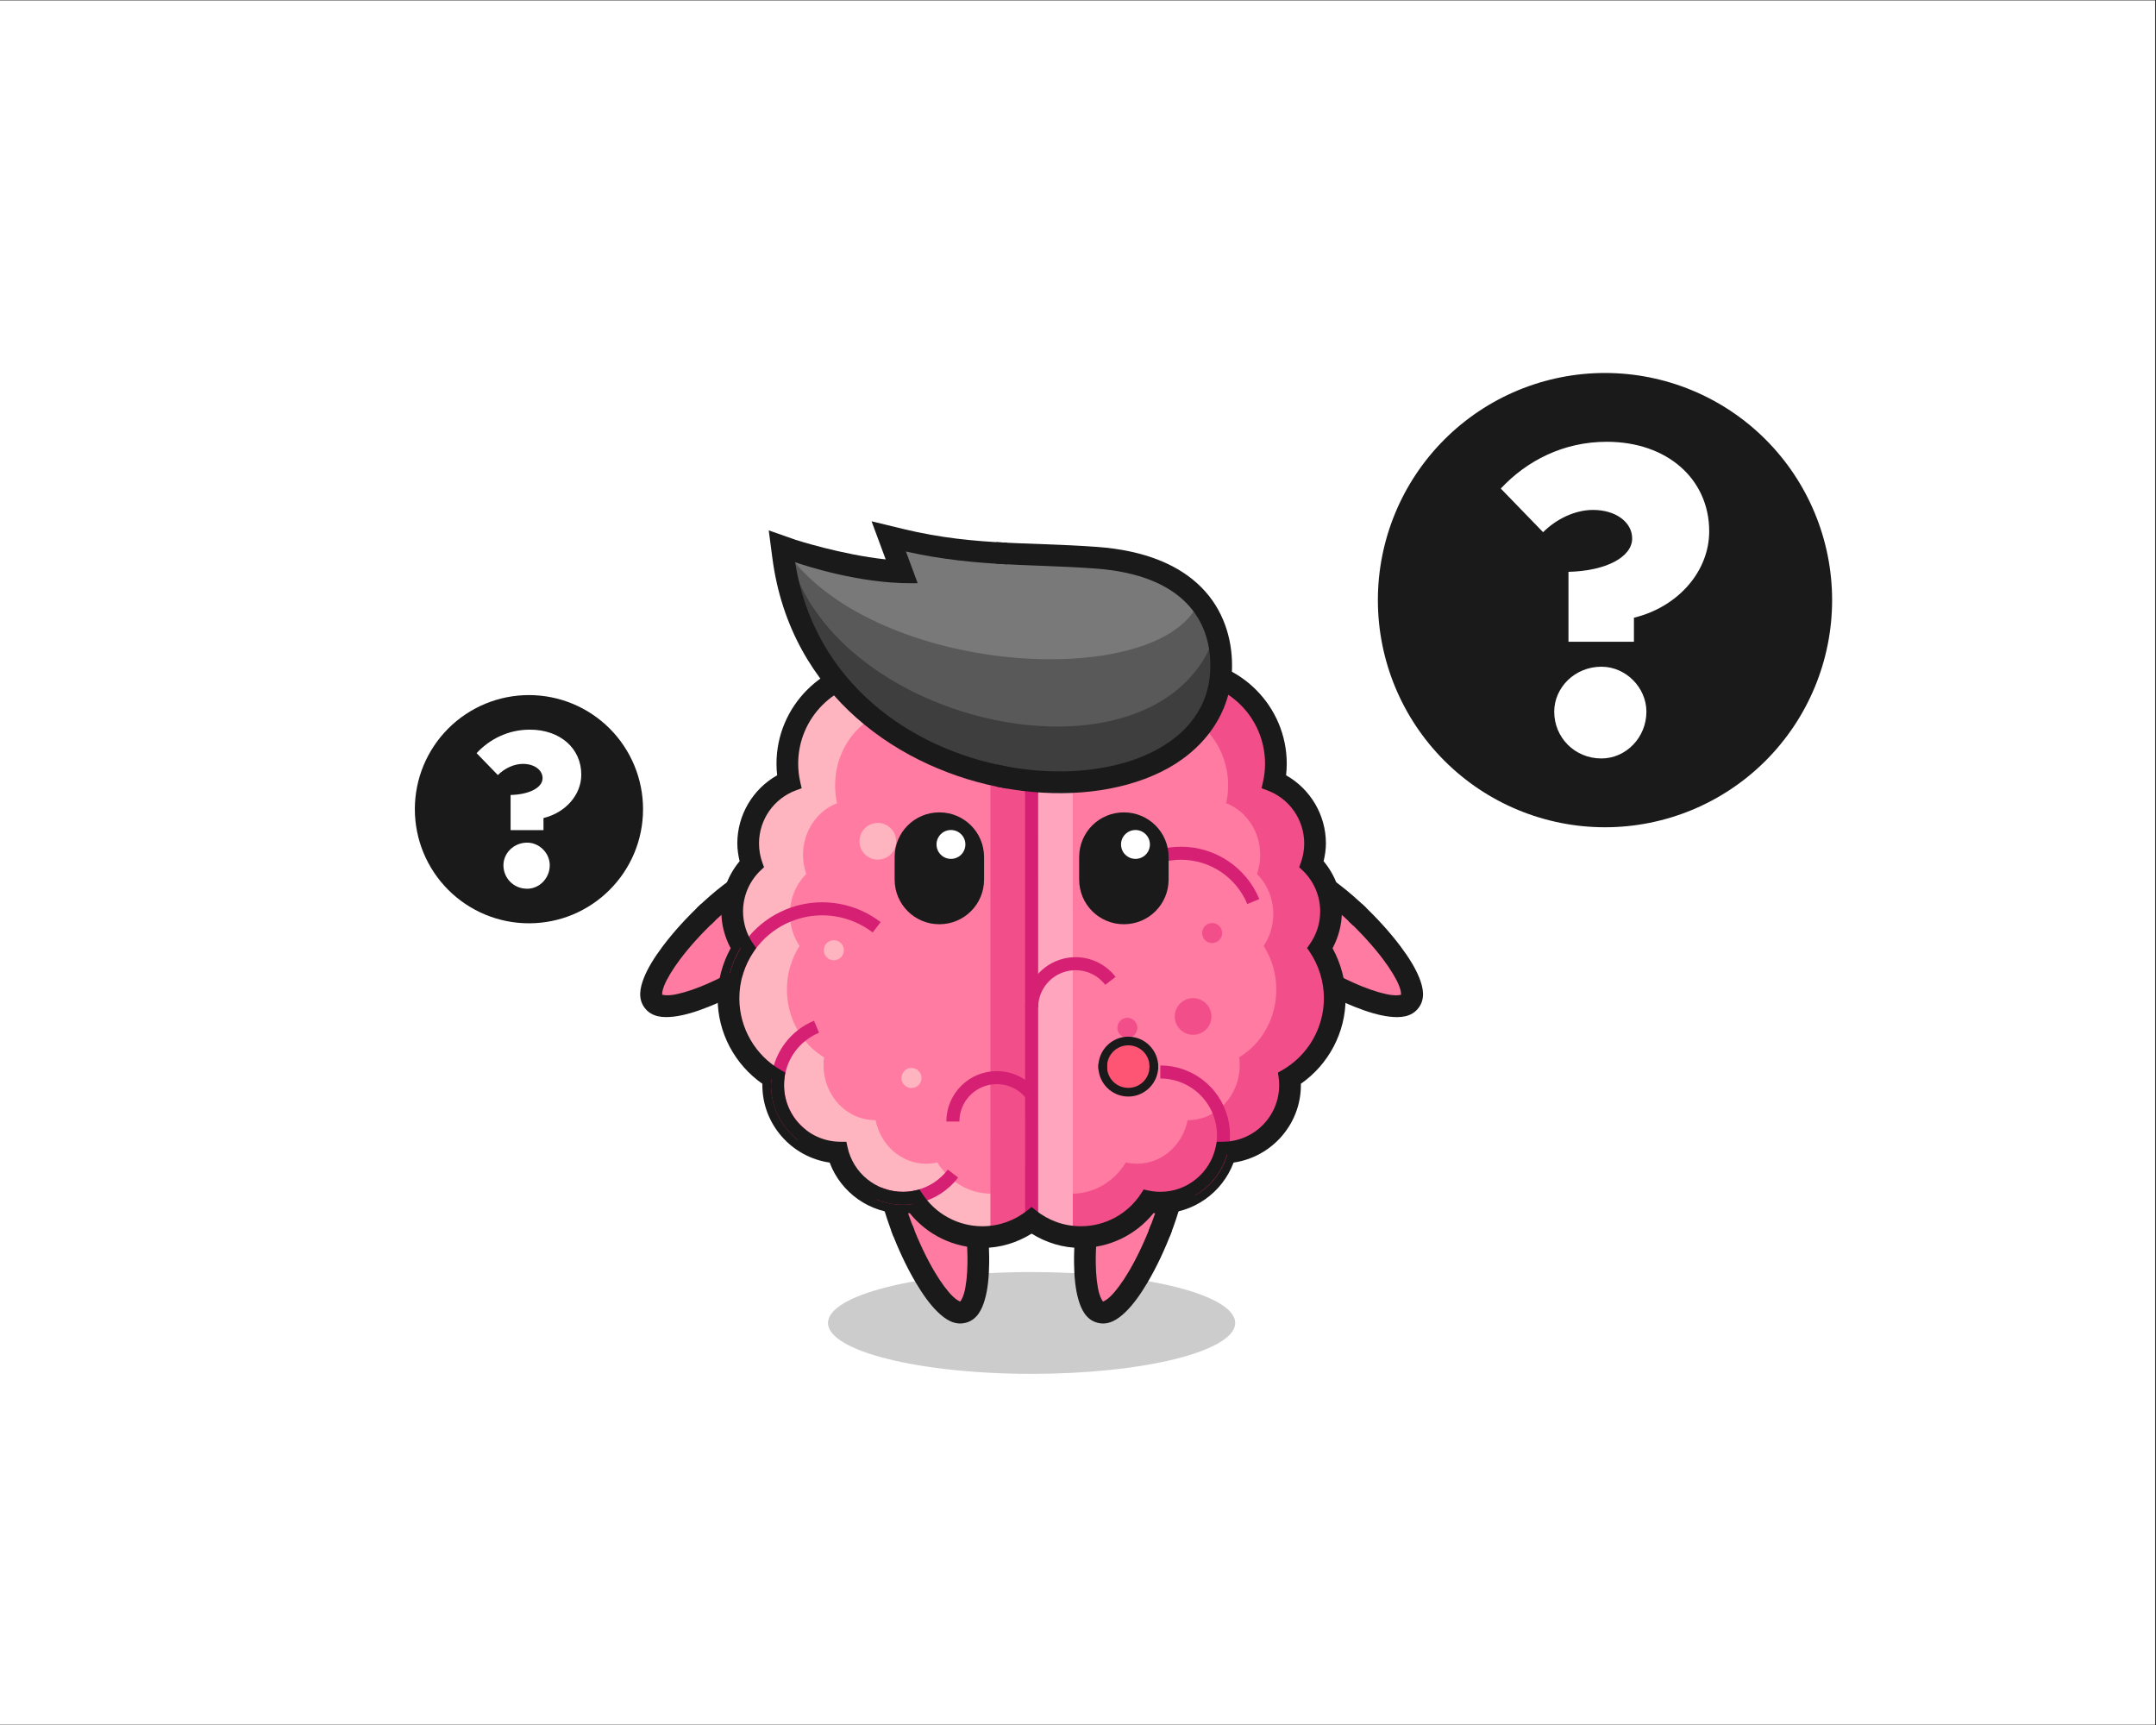 <?xml version="1.0" encoding="UTF-8" standalone="no"?>
<svg
   xmlns:dc="http://purl.org/dc/elements/1.1/"
   xmlns:cc="http://creativecommons.org/ns#"
   xmlns:rdf="http://www.w3.org/1999/02/22-rdf-syntax-ns#"
   xmlns:svg="http://www.w3.org/2000/svg"
   xmlns="http://www.w3.org/2000/svg"
   xmlns:sodipodi="http://sodipodi.sourceforge.net/DTD/sodipodi-0.dtd"
   xmlns:inkscape="http://www.inkscape.org/namespaces/inkscape"
   version="1.1"
   id="svg2"
   xml:space="preserve"
   width="4666.667"
   height="3733.333"
   viewBox="0 0 4666.667 3733.333"
   sodipodi:docname="brain100_43.eps"><rect x="0" y="0" width="4666.667" height="3733.333" fill="#333333" stroke="none"/><defs
     id="defs6" /><sodipodi:namedview
     pagecolor="#ffffff"
     bordercolor="#666666"
     borderopacity="1"
     objecttolerance="10"
     gridtolerance="10"
     guidetolerance="10"
     inkscape:pageopacity="0"
     inkscape:pageshadow="2"
     inkscape:window-width="640"
     inkscape:window-height="480"
     id="namedview4" /><g
     id="g10"
     inkscape:groupmode="layer"
     inkscape:label="ink_ext_XXXXXX"
     transform="matrix(1.333,0,0,-1.333,0,3733.333)"><g
       id="g12"
       transform="scale(0.1)"><path
         d="M 0,4.609 H 34994.3 V 28000.009 H 0 Z"
         style="fill:#ffffff;fill-opacity:1;fill-rule:nonzero;stroke:none"
         id="path14" /><path
         d="m 17496.9,14161.2 c -2.6,0.1 -5.3,0.1 -8,0 -0.8,0 -1.6,0 -2.4,-0.1 -2.7,-0.3 -5.4,-0.6 -8,-1 -2.6,-0.3 -5.3,-0.7 -7.9,-1.1 -2.6,-0.5 -5.2,-1.1 -7.8,-1.7 -2.3,-0.4 -4.6,-0.9 -7,-1.5 -0.3,0 -0.7,0 -1,0 -0.8,-0.3 -1.6,-0.7 -2.3,-1 -3.6,-1.1 -7,-2.2 -10.4,-3.5 -2.5,-0.9 -4.9,-1.9 -7.3,-3 -2.5,-1 -4.9,-2.1 -7.3,-3.3 -2.4,-1.1 -4.7,-2.4 -7,-3.7 -2.3,-1.2 -4.6,-2.5 -6.9,-3.9 -2.2,-1.4 -4.4,-2.8 -6.5,-4.3 -2.3,-1.5 -4.4,-3.1 -6.5,-4.7 -2.1,-1.6 -4.2,-3.2 -6.2,-5 -2,-1.6 -3.9,-3.4 -5.9,-5.2 -1.9,-1.9 -3.7,-3.8 -5.6,-5.7 -1.8,-1.8 -3.6,-3.8 -5.4,-5.8 -1.7,-2 -3.4,-4 -5,-6.1 -1.7,-2.1 -3.3,-4.2 -4.8,-6.3 -1.5,-2.2 -3,-4.4 -4.5,-6.6 -1.4,-2.2 -2.8,-4.5 -4.1,-6.8 -1.3,-2.3 -2.5,-4.7 -3.7,-7.1 -1.2,-2.3 -2.3,-4.7 -3.4,-7 -1.1,-2.5 -2.1,-5 -3.1,-7.5 -0.9,-2.4 -1.7,-4.9 -2.6,-7.4 -0.8,-2.5 -1.6,-5 -2.3,-7.6 -0.7,-2.5 -1.3,-5 -1.9,-7.6 -0.6,-2.6 -1.1,-5.2 -1.5,-7.8 -0.4,-2.6 -0.8,-5.3 -1.2,-7.9 -0.4,-2.6 -0.7,-5.3 -1,-7.9 -0.1,-2.6 -0.1,-5.2 0,-7.8 0,-1 0,-2.1 0,-3.1 -0.1,-2.6 -0.1,-5.2 0,-7.8 0,-0.9 0,-1.7 0.1,-2.6 0.3,-2.6 0.6,-5.2 1,-7.8 0.3,-2.7 0.7,-5.3 1.1,-7.9 0.5,-2.7 1,-5.3 1.7,-7.9 0.4,-2.3 0.9,-4.7 1.5,-7.1 0,-0.3 0,-0.7 0,-1 0.3,-0.8 0.6,-1.6 1,-2.3 1.1,-3.5 2.2,-7 3.5,-10.4 0.9,-2.5 1.9,-5 3,-7.4 1,-2.5 2,-4.8 3.1,-7.2 1.2,-2.4 2.4,-4.7 3.8,-7 1.2,-2.3 2.5,-4.6 3.9,-6.9 1.3,-2.2 2.8,-4.5 4.3,-6.6 1.5,-2.2 3,-4.4 4.5,-6.5 1.6,-2.1 3.3,-4.1 5,-6.2 1.7,-1.9 3.5,-3.9 5.3,-5.8 1.9,-2 3.7,-3.8 5.6,-5.7 1.9,-1.8 3.9,-3.6 5.9,-5.4 2,-1.7 4,-3.4 6.1,-5 2.1,-1.7 4.2,-3.3 6.3,-4.8 2.2,-1.5 4.3,-3 6.6,-4.5 2.2,-1.4 4.5,-2.7 6.8,-4.1 2.2,-1.2 4.6,-2.5 6.9,-3.7 2.4,-1.2 4.8,-2.4 7.2,-3.5 2.4,-1 4.9,-2 7.3,-2.9 2.5,-1 5,-1.9 7.6,-2.8 2.5,-0.8 5,-1.5 7.6,-2.2 2.5,-0.7 5.1,-1.4 7.7,-2 2.6,-0.6 5.1,-1.1 7.7,-1.5 2.6,-0.5 5.2,-0.8 7.9,-1.2 2.5,-0.4 5.2,-0.7 7.8,-1 2.6,-0.1 5.3,-0.1 7.9,0 1,-0.1 2.1,-0.1 3.1,-0.1 2.6,-0.1 5.3,-0.1 7.9,0 0.8,0 1.7,0 2.4,0.1 2.7,0.3 5.4,0.6 8.1,1 2.6,0.3 5.2,0.7 7.8,1.1 2.6,0.5 5.2,1 7.7,1.7 2.4,0.4 4.8,0.9 7.1,1.5 0.4,0 0.7,0 1.1,0 0.8,0.3 1.6,0.6 2.3,1 3.6,1.1 7,2.2 10.5,3.5 2.5,0.9 4.9,1.9 7.3,3 2.5,1 4.9,2.1 7.3,3.2 2.4,1.2 4.7,2.4 7,3.7 2.3,1.3 4.6,2.6 6.9,3.9 2.2,1.5 4.4,2.9 6.6,4.4 2.2,1.5 4.4,3.1 6.5,4.7 2.1,1.6 4.1,3.2 6.1,4.9 2,1.7 4,3.4 5.9,5.2 2,1.8 3.8,3.7 5.7,5.6 1.8,1.9 3.6,3.8 5.4,5.7 1.7,2 3.4,4.1 5,6.2 1.7,2.1 3.2,4.2 4.8,6.3 1.5,2.2 3,4.3 4.4,6.6 1.5,2.2 2.8,4.5 4.2,6.7 1.2,2.4 2.5,4.8 3.7,7.2 1.1,2.3 2.3,4.6 3.3,7 1.1,2.4 2.1,4.9 3,7.3 1,2.5 1.9,5 2.8,7.6 0.8,2.4 1.5,4.9 2.2,7.5 0.7,2.5 1.4,5.1 2,7.7 0.5,2.6 1,5.2 1.5,7.8 0.4,2.6 0.8,5.2 1.1,7.9 0.5,2.6 0.8,5.2 1.1,7.9 0.1,2.6 0.1,5.2 0,7.8 0,1 0,2.1 0,3.1 0.1,2.6 0.1,5.3 0,7.9 0,0.8 0,1.6 -0.1,2.4 -0.3,2.7 -0.6,5.4 -1,8.1 -0.4,2.6 -0.7,5.2 -1.1,7.8 -0.5,2.7 -1.1,5.2 -1.7,7.9 -0.4,2.3 -0.9,4.7 -1.5,7 0,0.4 0,0.7 0,1.1 -0.3,0.8 -0.7,1.5 -1.1,2.3 -1,3.5 -2.1,7 -3.4,10.4 -1,2.5 -1.9,5 -3,7.4 -1,2.4 -2.1,4.8 -3.2,7.2 -1.1,2.4 -2.4,4.7 -3.7,7 -1.2,2.3 -2.5,4.6 -3.9,6.9 -1.4,2.2 -2.8,4.4 -4.3,6.5 -1.5,2.2 -3.1,4.3 -4.7,6.5 -1.6,2.1 -3.2,4.1 -5,6.1 -1.7,2.1 -3.4,4.1 -5.2,6 -1.9,2 -3.7,3.8 -5.7,5.6 -1.8,1.9 -3.8,3.7 -5.8,5.5 -2,1.6 -4,3.3 -6.1,4.9 -2.1,1.7 -4.2,3.2 -6.3,4.8 -2.2,1.5 -4.4,3 -6.7,4.4 -2.2,1.4 -4.5,2.8 -6.8,4.1 -2.3,1.3 -4.6,2.6 -7,3.8 -2.3,1.2 -4.7,2.3 -7.2,3.4 -2.4,1.1 -4.8,2.1 -7.3,3 -2.4,1 -4.9,1.9 -7.4,2.8 -2.5,0.8 -5.1,1.5 -7.6,2.2 -2.5,0.7 -5.1,1.4 -7.7,2 -2.6,0.5 -5.1,1 -7.7,1.5 -2.7,0.4 -5.3,0.8 -8,1.1 -2.6,0.4 -5.2,0.8 -7.8,1.1 -2.7,0 -5.3,0 -7.9,0 -1,0 -2,0.1 -3,0.1 z"
         style="fill:#ffffff;fill-opacity:1;fill-rule:nonzero;stroke:none"
         id="path16" /><path
         d="m 17496.9,14161.2 c -2.6,0.1 -5.3,0.1 -8,0 -0.8,0 -1.6,0 -2.4,-0.1 -2.7,-0.3 -5.4,-0.6 -8,-1 -2.6,-0.3 -5.3,-0.7 -7.9,-1.1 -2.6,-0.5 -5.2,-1.1 -7.8,-1.7 -2.3,-0.4 -4.6,-0.9 -7,-1.5 -0.3,0 -0.7,0 -1,0 -0.8,-0.3 -1.6,-0.7 -2.3,-1 -3.6,-1.1 -7,-2.2 -10.4,-3.5 -2.5,-0.9 -4.9,-1.9 -7.3,-3 -2.5,-1 -4.9,-2.1 -7.3,-3.3 -2.4,-1.1 -4.7,-2.4 -7,-3.7 -2.3,-1.2 -4.6,-2.5 -6.9,-3.9 -2.2,-1.4 -4.4,-2.8 -6.5,-4.3 -2.3,-1.5 -4.4,-3.1 -6.5,-4.7 -2.1,-1.6 -4.2,-3.2 -6.2,-5 -2,-1.6 -3.9,-3.4 -5.9,-5.2 -1.9,-1.9 -3.7,-3.8 -5.6,-5.7 -1.8,-1.8 -3.6,-3.8 -5.4,-5.8 -1.7,-2 -3.4,-4 -5,-6.1 -1.7,-2.1 -3.3,-4.2 -4.8,-6.3 -1.5,-2.2 -3,-4.4 -4.5,-6.6 -1.4,-2.2 -2.8,-4.5 -4.1,-6.8 -1.3,-2.3 -2.5,-4.7 -3.7,-7.1 -1.2,-2.3 -2.3,-4.7 -3.4,-7 -1.1,-2.5 -2.1,-5 -3.1,-7.5 -0.9,-2.4 -1.7,-4.9 -2.6,-7.4 -0.8,-2.5 -1.6,-5 -2.3,-7.6 -0.7,-2.5 -1.3,-5 -1.9,-7.6 -0.6,-2.6 -1.1,-5.2 -1.5,-7.8 -0.4,-2.6 -0.8,-5.3 -1.2,-7.9 -0.4,-2.6 -0.7,-5.3 -1,-7.9 -0.1,-2.6 -0.1,-5.2 0,-7.8 0,-1 0,-2.1 0,-3.1 -0.1,-2.6 -0.1,-5.2 0,-7.8 0,-0.9 0,-1.7 0.1,-2.6 0.3,-2.6 0.6,-5.2 1,-7.8 0.3,-2.7 0.7,-5.4 1.1,-8.1 0.5,-2.6 1,-5.2 1.7,-7.8 0.4,-2.3 0.9,-4.6 1.5,-7 0,-0.3 0,-0.7 0,-1 0.3,-0.8 0.6,-1.6 1,-2.3 1.1,-3.5 2.2,-7 3.5,-10.4 0.9,-2.5 1.9,-5 3,-7.4 1,-2.5 2,-4.8 3.1,-7.2 1.2,-2.4 2.4,-4.7 3.8,-7 1.2,-2.3 2.5,-4.6 3.9,-6.9 1.3,-2.2 2.8,-4.5 4.3,-6.6 1.5,-2.2 3,-4.4 4.5,-6.5 1.6,-2.1 3.3,-4.1 5,-6.2 1.7,-1.9 3.5,-3.9 5.3,-5.8 1.9,-2 3.7,-3.8 5.6,-5.7 1.9,-1.8 3.9,-3.6 5.9,-5.4 2,-1.7 4,-3.4 6.1,-5 2.1,-1.7 4.2,-3.3 6.3,-4.8 2.2,-1.5 4.3,-3 6.6,-4.5 2.2,-1.4 4.5,-2.7 6.8,-4.1 2.2,-1.2 4.6,-2.5 6.9,-3.7 2.4,-1.2 4.8,-2.4 7.2,-3.5 2.4,-1 4.9,-2 7.3,-2.9 2.5,-1 5,-1.9 7.6,-2.8 2.5,-0.8 5,-1.5 7.6,-2.2 2.5,-0.7 5.1,-1.3 7.7,-1.9 2.6,-0.6 5.1,-1 7.7,-1.5 2.6,-0.4 5.2,-0.8 7.9,-1.2 2.5,-0.4 5.2,-0.7 7.8,-1 2.6,-0.1 5.3,-0.1 7.9,0 1,0 2.1,0 3.1,0 2.6,-0.1 5.3,-0.1 7.9,0 0.8,0 1.7,0 2.4,0.1 2.7,0.2 5.4,0.6 8.1,1 2.6,0.3 5.2,0.7 7.8,1.1 2.6,0.5 5.2,1 7.7,1.7 2.4,0.4 4.8,0.9 7.1,1.4 0.4,0 0.7,0 1.1,0 0.8,0.4 1.6,0.7 2.3,1.1 3.6,1.1 7,2.2 10.5,3.5 2.5,0.9 4.9,1.9 7.3,3 2.5,1 4.9,2.1 7.3,3.3 2.4,1.1 4.7,2.3 7,3.7 2.3,1.2 4.6,2.5 6.9,3.9 2.2,1.4 4.4,2.8 6.6,4.3 2.2,1.5 4.4,3.1 6.5,4.7 2.1,1.6 4.1,3.2 6.1,4.9 2,1.7 4,3.5 5.9,5.2 2,1.9 3.8,3.7 5.7,5.6 1.8,1.9 3.6,3.8 5.4,5.8 1.7,1.9 3.4,4 5,6.1 1.7,2.1 3.2,4.2 4.8,6.4 1.5,2.1 3,4.3 4.4,6.5 1.5,2.2 2.8,4.5 4.2,6.8 1.2,2.3 2.5,4.7 3.7,7 1.1,2.4 2.3,4.8 3.3,7.2 1.1,2.3 2.1,4.8 3,7.3 1,2.4 1.9,4.9 2.8,7.5 0.8,2.5 1.5,5 2.2,7.5 0.7,2.5 1.4,5.1 2,7.7 0.5,2.6 1,5.2 1.5,7.8 0.4,2.6 0.8,5.2 1.1,7.9 0.5,2.6 0.8,5.2 1.1,7.9 0.1,2.6 0.1,5.2 0,7.8 0,1.1 0,2.1 0,3.1 0.1,2.7 0.1,5.3 0,8 0,0.9 0,1.7 -0.1,2.5 -0.3,2.7 -0.6,5.3 -1,8 -0.4,2.6 -0.7,5.2 -1.1,7.9 -0.5,2.6 -1.1,5.2 -1.7,7.8 -0.4,2.3 -0.9,4.7 -1.5,7 0,0.3 0,0.7 0,1 -0.3,0.8 -0.7,1.6 -1.1,2.3 -1,3.5 -2.1,7 -3.4,10.4 -1,2.5 -1.9,5 -3,7.4 -1,2.4 -2.1,4.8 -3.2,7.2 -1.1,2.4 -2.4,4.7 -3.7,7 -1.2,2.3 -2.5,4.6 -3.9,6.9 -1.4,2.2 -2.8,4.4 -4.3,6.5 -1.5,2.2 -3.1,4.4 -4.7,6.5 -1.6,2.1 -3.2,4.1 -5,6.1 -1.7,2 -3.4,4.1 -5.2,6 -1.9,2 -3.7,3.8 -5.7,5.7 -1.8,1.8 -3.8,3.6 -5.8,5.3 -2,1.8 -4,3.5 -6.1,5.1 -2.1,1.7 -4.2,3.3 -6.3,4.8 -2.2,1.5 -4.4,3 -6.7,4.5 -2.2,1.4 -4.5,2.8 -6.8,4.1 -2.3,1.2 -4.6,2.5 -7,3.7 -2.3,1.2 -4.7,2.3 -7.2,3.4 -2.4,1.1 -4.8,2.1 -7.3,3 -2.4,1 -4.9,1.9 -7.4,2.8 -2.5,0.8 -5.1,1.5 -7.6,2.2 -2.5,0.7 -5.1,1.4 -7.7,2 -2.6,0.6 -5.1,1.1 -7.7,1.5 -2.7,0.4 -5.3,0.8 -8,1.2 -2.6,0.4 -5.2,0.7 -7.8,1 -2.7,0.1 -5.3,0.1 -7.9,0 -1.1,0 -2,0 -3,0 z"
         style="fill:#ffffff;fill-opacity:1;fill-rule:nonzero;stroke:none"
         id="path18" /><path
         d="m 17496.9,14161.2 c -2.6,0.1 -5.3,0.1 -8,0 -0.8,0 -1.6,0 -2.4,-0.1 -2.7,-0.3 -5.4,-0.6 -8,-1 -2.6,-0.3 -5.3,-0.7 -7.9,-1.1 -2.6,-0.5 -5.2,-1.1 -7.8,-1.7 -2.3,-0.4 -4.6,-0.9 -7,-1.5 -0.3,0 -0.7,0 -1,0 -0.8,-0.3 -1.6,-0.7 -2.3,-1 -3.6,-1.1 -7,-2.2 -10.4,-3.5 -2.5,-0.9 -4.9,-1.9 -7.3,-3 -2.5,-1 -4.9,-2.1 -7.3,-3.3 -2.4,-1.1 -4.7,-2.4 -7,-3.7 -2.3,-1.2 -4.6,-2.5 -6.9,-3.9 -2.2,-1.4 -4.4,-2.8 -6.5,-4.3 -2.3,-1.5 -4.4,-3.1 -6.5,-4.7 -2.1,-1.6 -4.2,-3.2 -6.2,-5 -2,-1.6 -3.9,-3.4 -5.9,-5.2 -1.9,-1.9 -3.7,-3.8 -5.6,-5.7 -1.8,-1.8 -3.6,-3.8 -5.4,-5.8 -1.7,-2 -3.4,-4 -5,-6.1 -1.7,-2.1 -3.3,-4.2 -4.8,-6.3 -1.5,-2.2 -3,-4.4 -4.5,-6.6 -1.4,-2.2 -2.8,-4.5 -4.1,-6.8 -1.3,-2.3 -2.5,-4.7 -3.7,-7.1 -1.2,-2.3 -2.3,-4.7 -3.4,-7 -1.1,-2.5 -2.1,-5 -3.1,-7.5 -0.9,-2.4 -1.7,-4.9 -2.6,-7.4 -0.8,-2.5 -1.6,-5 -2.3,-7.6 -0.7,-2.5 -1.3,-5 -1.9,-7.6 -0.6,-2.6 -1.1,-5.2 -1.5,-7.8 -0.4,-2.6 -0.8,-5.3 -1.2,-7.9 -0.4,-2.6 -0.7,-5.3 -1,-7.9 -0.1,-2.6 -0.1,-5.2 0,-7.8 0,-1 0,-2.1 0,-3.1 -0.1,-2.6 -0.1,-5.2 0,-7.8 0,-0.9 0,-1.7 0.1,-2.6 0.3,-2.6 0.6,-5.2 1,-7.8 0.3,-2.7 0.7,-5.4 1.1,-8.1 0.5,-2.6 1,-5.2 1.7,-7.8 0.4,-2.3 0.9,-4.6 1.5,-7 0,-0.3 0,-0.7 0,-1 0.3,-0.8 0.6,-1.6 1,-2.3 1.1,-3.5 2.2,-7 3.5,-10.4 0.9,-2.5 1.9,-5 3,-7.4 1,-2.5 2,-4.8 3.1,-7.2 1.2,-2.4 2.4,-4.7 3.8,-7 1.2,-2.3 2.5,-4.6 3.9,-6.9 1.3,-2.2 2.8,-4.5 4.3,-6.6 1.5,-2.2 3,-4.4 4.5,-6.5 1.6,-2.1 3.3,-4.1 5,-6.2 1.7,-1.9 3.5,-3.9 5.3,-5.8 1.9,-2 3.7,-3.8 5.6,-5.7 1.9,-1.8 3.9,-3.6 5.9,-5.4 2,-1.7 4,-3.4 6.1,-5 2.1,-1.7 4.2,-3.3 6.3,-4.8 2.2,-1.5 4.3,-3 6.6,-4.5 2.2,-1.4 4.5,-2.7 6.8,-4.1 2.2,-1.2 4.6,-2.5 6.9,-3.7 2.4,-1.2 4.8,-2.4 7.2,-3.5 2.4,-1 4.9,-2 7.3,-2.9 2.5,-1 5,-1.9 7.6,-2.8 2.5,-0.8 5,-1.5 7.6,-2.2 2.5,-0.7 5.1,-1.3 7.7,-1.9 2.6,-0.6 5.1,-1 7.7,-1.5 2.6,-0.4 5.2,-0.8 7.9,-1.2 2.5,-0.4 5.2,-0.7 7.8,-1 2.6,-0.1 5.3,-0.1 7.9,0 1,0 2.1,0 3.1,0 2.6,-0.1 5.3,-0.1 7.9,0 0.8,0 1.7,0 2.4,0.1 2.7,0.2 5.4,0.6 8.1,1 2.6,0.3 5.2,0.7 7.8,1.1 2.6,0.5 5.2,1 7.7,1.7 2.4,0.4 4.8,0.9 7.1,1.4 0.4,0 0.7,0 1.1,0 0.8,0.4 1.6,0.7 2.3,1.1 3.6,1.1 7,2.2 10.5,3.5 2.5,0.9 4.9,1.9 7.3,3 2.5,1 4.9,2.1 7.3,3.3 2.4,1.1 4.7,2.3 7,3.7 2.3,1.2 4.6,2.5 6.9,3.9 2.2,1.4 4.4,2.8 6.6,4.3 2.2,1.5 4.4,3.1 6.5,4.7 2.1,1.6 4.1,3.2 6.1,4.9 2,1.7 4,3.5 5.9,5.2 2,1.9 3.8,3.7 5.7,5.6 1.8,1.9 3.6,3.8 5.4,5.8 1.7,1.9 3.4,4 5,6.1 1.7,2.1 3.2,4.2 4.8,6.4 1.5,2.1 3,4.3 4.4,6.5 1.5,2.2 2.8,4.5 4.2,6.8 1.2,2.3 2.5,4.7 3.7,7 1.1,2.4 2.3,4.8 3.3,7.2 1.1,2.3 2.1,4.8 3,7.3 1,2.4 1.9,4.9 2.8,7.5 0.8,2.5 1.5,5 2.2,7.5 0.7,2.5 1.4,5.1 2,7.7 0.5,2.6 1,5.2 1.5,7.8 0.4,2.6 0.8,5.2 1.1,7.9 0.5,2.6 0.8,5.2 1.1,7.9 0.1,2.6 0.1,5.2 0,7.8 0,1.1 0,2.1 0,3.1 0.1,2.7 0.1,5.3 0,8 0,0.9 0,1.7 -0.1,2.5 -0.3,2.7 -0.6,5.3 -1,8 -0.4,2.6 -0.7,5.2 -1.1,7.9 -0.5,2.6 -1.1,5.2 -1.7,7.8 -0.4,2.3 -0.9,4.7 -1.5,7 0,0.3 0,0.7 0,1 -0.3,0.8 -0.7,1.6 -1.1,2.3 -1,3.5 -2.1,7 -3.4,10.4 -1,2.5 -1.9,5 -3,7.4 -1,2.4 -2.1,4.8 -3.2,7.2 -1.1,2.4 -2.4,4.7 -3.7,7 -1.2,2.3 -2.5,4.6 -3.9,6.9 -1.4,2.2 -2.8,4.4 -4.3,6.5 -1.5,2.2 -3.1,4.4 -4.7,6.5 -1.6,2.1 -3.2,4.1 -5,6.1 -1.7,2 -3.4,4.1 -5.2,6 -1.9,2 -3.7,3.8 -5.7,5.7 -1.8,1.8 -3.8,3.6 -5.8,5.3 -2,1.8 -4,3.5 -6.1,5.1 -2.1,1.7 -4.2,3.3 -6.3,4.8 -2.2,1.5 -4.4,3 -6.7,4.5 -2.2,1.4 -4.5,2.8 -6.8,4.1 -2.3,1.2 -4.6,2.5 -7,3.7 -2.3,1.2 -4.7,2.3 -7.2,3.4 -2.4,1.1 -4.8,2.1 -7.3,3 -2.4,1 -4.9,1.9 -7.4,2.8 -2.5,0.8 -5.1,1.5 -7.6,2.2 -2.5,0.7 -5.1,1.4 -7.7,2 -2.6,0.6 -5.1,1.1 -7.7,1.5 -2.7,0.4 -5.3,0.8 -8,1.2 -2.6,0.4 -5.2,0.7 -7.8,1 -2.7,0.1 -5.3,0.1 -7.9,0 -1.1,0 -2,0 -3,0 z"
         style="fill:#ffffff;fill-opacity:1;fill-rule:nonzero;stroke:none"
         id="path20" /><path
         d="m 17496.9,14161.2 c -2.6,0.1 -5.3,0.1 -8,0 -0.8,0 -1.6,0 -2.4,-0.1 -2.7,-0.3 -5.4,-0.6 -8,-1 -2.6,-0.3 -5.3,-0.7 -7.9,-1.1 -2.6,-0.5 -5.2,-1.1 -7.8,-1.7 -2.3,-0.4 -4.6,-0.9 -7,-1.5 -0.3,0 -0.7,0 -1,0 -0.8,-0.3 -1.6,-0.7 -2.3,-1 -3.6,-1.1 -7,-2.2 -10.4,-3.5 -2.5,-0.9 -4.9,-1.9 -7.3,-3 -2.5,-1 -4.9,-2.1 -7.3,-3.3 -2.4,-1.1 -4.7,-2.4 -7,-3.7 -2.3,-1.2 -4.6,-2.5 -6.9,-3.9 -2.2,-1.4 -4.4,-2.8 -6.5,-4.3 -2.3,-1.5 -4.4,-3.1 -6.5,-4.7 -2.1,-1.6 -4.2,-3.2 -6.2,-5 -2,-1.6 -3.9,-3.4 -5.9,-5.2 -1.9,-1.9 -3.7,-3.8 -5.6,-5.7 -1.8,-1.8 -3.6,-3.8 -5.4,-5.8 -1.7,-2 -3.4,-4 -5,-6.1 -1.7,-2.1 -3.3,-4.2 -4.8,-6.3 -1.5,-2.2 -3,-4.4 -4.5,-6.6 -1.4,-2.2 -2.8,-4.5 -4.1,-6.8 -1.3,-2.3 -2.5,-4.7 -3.7,-7.1 -1.2,-2.3 -2.3,-4.7 -3.4,-7 -1.1,-2.5 -2.1,-5 -3.1,-7.5 -0.9,-2.4 -1.7,-4.9 -2.6,-7.4 -0.8,-2.5 -1.6,-5 -2.3,-7.6 -0.7,-2.5 -1.3,-5 -1.9,-7.6 -0.6,-2.6 -1.1,-5.2 -1.5,-7.8 -0.4,-2.6 -0.8,-5.3 -1.2,-7.9 -0.4,-2.6 -0.7,-5.3 -1,-7.9 -0.1,-2.6 -0.1,-5.2 0,-7.8 0,-1 0,-2.1 0,-3.1 -0.1,-2.6 -0.1,-5.2 0,-7.8 0,-0.9 0,-1.7 0.1,-2.6 0.3,-2.6 0.6,-5.2 1,-7.8 0.3,-2.7 0.7,-5.4 1.1,-8.1 0.5,-2.6 1,-5.2 1.7,-7.8 0.4,-2.3 0.9,-4.6 1.5,-7 0,-0.3 0,-0.7 0,-1 0.3,-0.8 0.6,-1.6 1,-2.3 1.1,-3.5 2.2,-7 3.5,-10.4 0.9,-2.5 1.9,-5 3,-7.4 1,-2.5 2,-4.8 3.1,-7.2 1.2,-2.4 2.4,-4.7 3.8,-7 1.2,-2.3 2.5,-4.6 3.9,-6.9 1.3,-2.2 2.8,-4.5 4.3,-6.6 1.5,-2.2 3,-4.4 4.5,-6.5 1.6,-2.1 3.3,-4.1 5,-6.2 1.7,-1.9 3.5,-3.9 5.3,-5.8 1.9,-2 3.7,-3.8 5.6,-5.7 1.9,-1.8 3.9,-3.6 5.9,-5.4 2,-1.7 4,-3.4 6.1,-5 2.1,-1.7 4.2,-3.3 6.3,-4.8 2.2,-1.5 4.3,-3 6.6,-4.5 2.2,-1.4 4.5,-2.7 6.8,-4.1 2.2,-1.2 4.6,-2.5 6.9,-3.7 2.4,-1.2 4.8,-2.4 7.2,-3.5 2.4,-1 4.9,-2 7.3,-2.9 2.5,-1 5,-1.9 7.6,-2.8 2.5,-0.8 5,-1.5 7.6,-2.2 2.5,-0.7 5.1,-1.3 7.7,-1.9 2.6,-0.6 5.1,-1 7.7,-1.5 2.6,-0.4 5.2,-0.8 7.9,-1.2 2.5,-0.4 5.2,-0.7 7.8,-1 2.6,-0.1 5.3,-0.1 7.9,0 1,0 2.1,0 3.1,0 2.6,-0.1 5.3,-0.1 7.9,0 0.8,0 1.7,0 2.4,0.1 2.7,0.2 5.4,0.6 8.1,1 2.6,0.3 5.2,0.7 7.8,1.1 2.6,0.5 5.2,1 7.7,1.7 2.4,0.4 4.8,0.9 7.1,1.4 0.4,0 0.7,0 1.1,0 0.8,0.4 1.6,0.7 2.3,1.1 3.6,1.1 7,2.2 10.5,3.5 2.5,0.9 4.9,1.9 7.3,3 2.5,1 4.9,2.1 7.3,3.3 2.4,1.1 4.7,2.3 7,3.7 2.3,1.2 4.6,2.5 6.9,3.9 2.2,1.4 4.4,2.8 6.6,4.3 2.2,1.5 4.4,3.1 6.5,4.7 2.1,1.6 4.1,3.2 6.1,4.9 2,1.7 4,3.5 5.9,5.2 2,1.9 3.8,3.7 5.7,5.6 1.8,1.9 3.6,3.8 5.4,5.8 1.7,1.9 3.4,4 5,6.1 1.7,2.1 3.2,4.2 4.8,6.4 1.5,2.1 3,4.3 4.4,6.5 1.5,2.2 2.8,4.5 4.2,6.8 1.2,2.3 2.5,4.7 3.7,7 1.1,2.4 2.3,4.8 3.3,7.2 1.1,2.3 2.1,4.8 3,7.3 1,2.4 1.9,4.9 2.8,7.5 0.8,2.5 1.5,5 2.2,7.5 0.7,2.5 1.4,5.1 2,7.7 0.5,2.6 1,5.2 1.5,7.8 0.4,2.6 0.8,5.2 1.1,7.9 0.5,2.6 0.8,5.2 1.1,7.9 0.1,2.6 0.1,5.2 0,7.8 0,1.1 0,2.1 0,3.1 0.1,2.7 0.1,5.3 0,8 0,0.9 0,1.7 -0.1,2.5 -0.3,2.7 -0.6,5.3 -1,8 -0.4,2.6 -0.7,5.2 -1.1,7.9 -0.5,2.6 -1.1,5.2 -1.7,7.8 -0.4,2.3 -0.9,4.7 -1.5,7 0,0.3 0,0.7 0,1 -0.3,0.8 -0.7,1.6 -1.1,2.3 -1,3.5 -2.1,7 -3.4,10.4 -1,2.5 -1.9,5 -3,7.4 -1,2.4 -2.1,4.8 -3.2,7.2 -1.1,2.4 -2.4,4.7 -3.7,7 -1.2,2.3 -2.5,4.6 -3.9,6.9 -1.4,2.2 -2.8,4.4 -4.3,6.5 -1.5,2.2 -3.1,4.4 -4.7,6.5 -1.6,2.1 -3.2,4.1 -5,6.1 -1.7,2 -3.4,4.1 -5.2,6 -1.9,2 -3.7,3.8 -5.7,5.7 -1.8,1.8 -3.8,3.6 -5.8,5.3 -2,1.8 -4,3.5 -6.1,5.1 -2.1,1.7 -4.2,3.3 -6.3,4.8 -2.2,1.5 -4.4,3 -6.7,4.5 -2.2,1.4 -4.5,2.8 -6.8,4.1 -2.3,1.2 -4.6,2.5 -7,3.7 -2.3,1.2 -4.7,2.3 -7.2,3.4 -2.4,1.1 -4.8,2.1 -7.3,3 -2.4,1 -4.9,1.9 -7.4,2.8 -2.5,0.8 -5.1,1.5 -7.6,2.2 -2.5,0.7 -5.1,1.4 -7.7,2 -2.6,0.6 -5.1,1.1 -7.7,1.5 -2.7,0.4 -5.3,0.8 -8,1.2 -2.6,0.4 -5.2,0.7 -7.8,1 -2.7,0.1 -5.3,0.1 -7.9,0 -1.1,0 -2,0 -3,0 z"
         style="fill:#ffffff;fill-opacity:1;fill-rule:nonzero;stroke:none"
         id="path22" /><path
         d="m 17496.9,14161.2 c -2.6,0.1 -5.3,0.1 -8,0 -0.8,0 -1.6,0 -2.4,-0.1 -2.7,-0.3 -5.4,-0.6 -8,-1 -2.6,-0.3 -5.3,-0.7 -7.9,-1.1 -2.6,-0.5 -5.2,-1.1 -7.8,-1.7 -2.3,-0.4 -4.6,-0.9 -7,-1.5 -0.3,0 -0.7,0 -1,0 -0.8,-0.3 -1.6,-0.7 -2.3,-1 -3.6,-1.1 -7,-2.2 -10.4,-3.5 -2.5,-0.9 -4.9,-1.9 -7.3,-3 -2.5,-1 -4.9,-2.1 -7.3,-3.3 -2.4,-1.1 -4.7,-2.4 -7,-3.7 -2.3,-1.2 -4.6,-2.5 -6.9,-3.9 -2.2,-1.4 -4.4,-2.8 -6.5,-4.3 -2.3,-1.5 -4.4,-3.1 -6.5,-4.7 -2.1,-1.6 -4.2,-3.2 -6.2,-5 -2,-1.6 -3.9,-3.4 -5.9,-5.2 -1.9,-1.9 -3.7,-3.8 -5.6,-5.7 -1.8,-1.8 -3.6,-3.8 -5.4,-5.8 -1.7,-2 -3.4,-4 -5,-6.1 -1.7,-2.1 -3.3,-4.2 -4.8,-6.3 -1.5,-2.2 -3,-4.4 -4.5,-6.6 -1.4,-2.2 -2.8,-4.5 -4.1,-6.8 -1.3,-2.3 -2.5,-4.7 -3.7,-7.1 -1.2,-2.3 -2.3,-4.7 -3.4,-7 -1.1,-2.5 -2.1,-5 -3.1,-7.5 -0.9,-2.4 -1.7,-4.9 -2.6,-7.4 -0.8,-2.5 -1.6,-5 -2.3,-7.6 -0.7,-2.5 -1.3,-5 -1.9,-7.6 -0.6,-2.6 -1.1,-5.2 -1.5,-7.8 -0.4,-2.6 -0.8,-5.3 -1.2,-7.9 -0.4,-2.6 -0.7,-5.3 -1,-7.9 -0.1,-2.6 -0.1,-5.2 0,-7.8 0,-1 0,-2.1 0,-3.1 -0.1,-2.6 -0.1,-5.2 0,-7.8 0,-0.9 0,-1.7 0.1,-2.6 0.3,-2.6 0.6,-5.2 1,-7.8 0.3,-2.7 0.7,-5.4 1.1,-8.1 0.5,-2.6 1,-5.2 1.7,-7.8 0.4,-2.3 0.9,-4.6 1.5,-7 0,-0.3 0,-0.7 0,-1 0.3,-0.8 0.6,-1.6 1,-2.3 1.1,-3.5 2.2,-7 3.5,-10.4 0.9,-2.5 1.9,-5 3,-7.4 1,-2.5 2,-4.8 3.1,-7.2 1.2,-2.4 2.4,-4.7 3.8,-7 1.2,-2.3 2.5,-4.6 3.9,-6.9 1.3,-2.2 2.8,-4.5 4.3,-6.6 1.5,-2.2 3,-4.4 4.5,-6.5 1.6,-2.1 3.3,-4.1 5,-6.2 1.7,-1.9 3.5,-3.9 5.3,-5.8 1.9,-2 3.7,-3.8 5.6,-5.7 1.9,-1.8 3.9,-3.6 5.9,-5.4 2,-1.7 4,-3.4 6.1,-5 2.1,-1.7 4.2,-3.3 6.3,-4.8 2.2,-1.5 4.3,-3 6.6,-4.5 2.2,-1.4 4.5,-2.7 6.8,-4.1 2.2,-1.2 4.6,-2.5 6.9,-3.7 2.4,-1.2 4.8,-2.4 7.2,-3.5 2.4,-1 4.9,-2 7.3,-2.9 2.5,-1 5,-1.9 7.6,-2.8 2.5,-0.8 5,-1.5 7.6,-2.2 2.5,-0.7 5.1,-1.3 7.7,-1.9 2.6,-0.6 5.1,-1 7.7,-1.5 2.6,-0.4 5.2,-0.8 7.9,-1.2 2.5,-0.4 5.2,-0.7 7.8,-1 2.6,-0.1 5.3,-0.1 7.9,0 1,0 2.1,0 3.1,0 2.6,-0.1 5.3,-0.1 7.9,0 0.8,0 1.7,0 2.4,0.1 2.7,0.2 5.4,0.6 8.1,1 2.6,0.3 5.2,0.7 7.8,1.1 2.6,0.5 5.2,1 7.7,1.7 2.4,0.4 4.8,0.9 7.1,1.4 0.4,0 0.7,0 1.1,0 0.8,0.4 1.6,0.7 2.3,1.1 3.6,1.1 7,2.2 10.5,3.5 2.5,0.9 4.9,1.9 7.3,3 2.5,1 4.9,2.1 7.3,3.3 2.4,1.1 4.7,2.3 7,3.7 2.3,1.2 4.6,2.5 6.9,3.9 2.2,1.4 4.4,2.8 6.6,4.3 2.2,1.5 4.4,3.1 6.5,4.7 2.1,1.6 4.1,3.2 6.1,4.9 2,1.7 4,3.5 5.9,5.2 2,1.9 3.8,3.7 5.7,5.6 1.8,1.9 3.6,3.8 5.4,5.8 1.7,1.9 3.4,4 5,6.1 1.7,2.1 3.2,4.2 4.8,6.4 1.5,2.1 3,4.3 4.4,6.5 1.5,2.2 2.8,4.5 4.2,6.8 1.2,2.3 2.5,4.7 3.7,7 1.1,2.4 2.3,4.8 3.3,7.2 1.1,2.3 2.1,4.8 3,7.3 1,2.4 1.9,4.9 2.8,7.5 0.8,2.5 1.5,5 2.2,7.5 0.7,2.5 1.4,5.1 2,7.7 0.5,2.6 1,5.2 1.5,7.8 0.4,2.6 0.8,5.2 1.1,7.9 0.5,2.6 0.8,5.2 1.1,7.9 0.1,2.6 0.1,5.2 0,7.8 0,1.1 0,2.1 0,3.1 0.1,2.7 0.1,5.3 0,8 0,0.9 0,1.7 -0.1,2.5 -0.3,2.7 -0.6,5.3 -1,8 -0.4,2.6 -0.7,5.2 -1.1,7.9 -0.5,2.6 -1.1,5.2 -1.7,7.8 -0.4,2.3 -0.9,4.7 -1.5,7 0,0.3 0,0.7 0,1 -0.3,0.8 -0.7,1.6 -1.1,2.3 -1,3.5 -2.1,7 -3.4,10.4 -1,2.5 -1.9,5 -3,7.4 -1,2.4 -2.1,4.8 -3.2,7.2 -1.1,2.4 -2.4,4.7 -3.7,7 -1.2,2.3 -2.5,4.6 -3.9,6.9 -1.4,2.2 -2.8,4.4 -4.3,6.5 -1.5,2.2 -3.1,4.4 -4.7,6.5 -1.6,2.1 -3.2,4.1 -5,6.1 -1.7,2 -3.4,4.1 -5.2,6 -1.9,2 -3.7,3.8 -5.7,5.7 -1.8,1.8 -3.8,3.6 -5.8,5.3 -2,1.8 -4,3.5 -6.1,5.1 -2.1,1.7 -4.2,3.3 -6.3,4.8 -2.2,1.5 -4.4,3 -6.7,4.5 -2.2,1.4 -4.5,2.8 -6.8,4.1 -2.3,1.2 -4.6,2.5 -7,3.7 -2.3,1.2 -4.7,2.3 -7.2,3.4 -2.4,1.1 -4.8,2.1 -7.3,3 -2.4,1 -4.9,1.9 -7.4,2.8 -2.5,0.8 -5.1,1.5 -7.6,2.2 -2.5,0.7 -5.1,1.4 -7.7,2 -2.6,0.6 -5.1,1.1 -7.7,1.5 -2.7,0.4 -5.3,0.8 -8,1.2 -2.6,0.4 -5.2,0.7 -7.8,1 -2.7,0.1 -5.3,0.1 -7.9,0 -1.1,0 -2,0 -3,0 z"
         style="fill:#ffffff;fill-opacity:1;fill-rule:nonzero;stroke:none"
         id="path24" /><path
         d="m 17496.9,14161.2 c -2.6,0.1 -5.3,0.1 -8,0 -0.8,0 -1.6,0 -2.4,-0.1 -2.7,-0.3 -5.4,-0.6 -8,-1 -2.6,-0.3 -5.3,-0.7 -7.9,-1.1 -2.6,-0.5 -5.2,-1.1 -7.8,-1.7 -2.3,-0.4 -4.6,-0.9 -7,-1.5 -0.3,0 -0.7,0 -1,0 -0.8,-0.3 -1.6,-0.7 -2.3,-1 -3.6,-1.1 -7,-2.2 -10.4,-3.5 -2.5,-0.9 -4.9,-1.9 -7.3,-3 -2.5,-1 -4.9,-2.1 -7.3,-3.3 -2.4,-1.1 -4.7,-2.4 -7,-3.7 -2.3,-1.2 -4.6,-2.5 -6.9,-3.9 -2.2,-1.4 -4.4,-2.8 -6.5,-4.3 -2.3,-1.5 -4.4,-3.1 -6.5,-4.7 -2.1,-1.6 -4.2,-3.2 -6.2,-5 -2,-1.6 -3.9,-3.4 -5.9,-5.2 -1.9,-1.9 -3.7,-3.8 -5.6,-5.7 -1.8,-1.8 -3.6,-3.8 -5.4,-5.8 -1.7,-2 -3.4,-4 -5,-6.1 -1.7,-2.1 -3.3,-4.2 -4.8,-6.3 -1.5,-2.2 -3,-4.4 -4.5,-6.6 -1.4,-2.2 -2.8,-4.5 -4.1,-6.8 -1.3,-2.3 -2.5,-4.7 -3.7,-7.1 -1.2,-2.3 -2.3,-4.7 -3.4,-7 -1.1,-2.5 -2.1,-5 -3.1,-7.5 -0.9,-2.4 -1.7,-4.9 -2.6,-7.4 -0.8,-2.5 -1.6,-5 -2.3,-7.6 -0.7,-2.5 -1.3,-5 -1.9,-7.6 -0.6,-2.6 -1.1,-5.2 -1.5,-7.8 -0.4,-2.6 -0.8,-5.3 -1.2,-7.9 -0.4,-2.6 -0.7,-5.3 -1,-7.9 -0.1,-2.6 -0.1,-5.2 0,-7.8 0,-1 0,-2.1 0,-3.1 -0.1,-2.6 -0.1,-5.2 0,-7.8 0,-0.9 0,-1.7 0.1,-2.6 0.3,-2.6 0.6,-5.2 1,-7.8 0.3,-2.7 0.7,-5.4 1.1,-8.1 0.5,-2.6 1,-5.2 1.7,-7.8 0.4,-2.3 0.9,-4.6 1.5,-7 0,-0.3 0,-0.7 0,-1 0.3,-0.8 0.6,-1.6 1,-2.3 1.1,-3.5 2.2,-7 3.5,-10.4 0.9,-2.5 1.9,-5 3,-7.4 1,-2.5 2,-4.8 3.1,-7.2 1.2,-2.4 2.4,-4.7 3.8,-7 1.2,-2.3 2.5,-4.6 3.9,-6.9 1.3,-2.2 2.8,-4.5 4.3,-6.6 1.5,-2.2 3,-4.4 4.5,-6.5 1.6,-2.1 3.3,-4.1 5,-6.2 1.7,-1.9 3.5,-3.9 5.3,-5.8 1.9,-2 3.7,-3.8 5.6,-5.7 1.9,-1.8 3.9,-3.6 5.9,-5.4 2,-1.7 4,-3.4 6.1,-5 2.1,-1.7 4.2,-3.3 6.3,-4.8 2.2,-1.5 4.3,-3 6.6,-4.5 2.2,-1.4 4.5,-2.7 6.8,-4.1 2.2,-1.2 4.6,-2.5 6.9,-3.7 2.4,-1.2 4.8,-2.4 7.2,-3.5 2.4,-1 4.9,-2 7.3,-2.9 2.5,-1 5,-1.9 7.6,-2.8 2.5,-0.8 5,-1.5 7.6,-2.2 2.5,-0.7 5.1,-1.3 7.7,-1.9 2.6,-0.6 5.1,-1 7.7,-1.5 2.6,-0.4 5.2,-0.8 7.9,-1.2 2.5,-0.4 5.2,-0.7 7.8,-1 2.6,-0.1 5.3,-0.1 7.9,0 1,0 2.1,0 3.1,0 2.6,-0.1 5.3,-0.1 7.9,0 0.8,0 1.7,0 2.4,0.1 2.7,0.2 5.4,0.6 8.1,1 2.6,0.3 5.2,0.7 7.8,1.1 2.6,0.5 5.2,1 7.7,1.7 2.4,0.4 4.8,0.9 7.1,1.4 0.4,0 0.7,0 1.1,0 0.8,0.4 1.6,0.7 2.3,1.1 3.6,1.1 7,2.2 10.5,3.5 2.5,0.9 4.9,1.9 7.3,3 2.5,1 4.9,2.1 7.3,3.3 2.4,1.1 4.7,2.3 7,3.7 2.3,1.2 4.6,2.5 6.9,3.9 2.2,1.4 4.4,2.8 6.6,4.3 2.2,1.5 4.4,3.1 6.5,4.7 2.1,1.6 4.1,3.2 6.1,4.9 2,1.7 4,3.5 5.9,5.2 2,1.9 3.8,3.7 5.7,5.6 1.8,1.9 3.6,3.8 5.4,5.8 1.7,1.9 3.4,4 5,6.1 1.7,2.1 3.2,4.2 4.8,6.4 1.5,2.1 3,4.3 4.4,6.5 1.5,2.2 2.8,4.5 4.2,6.8 1.2,2.3 2.5,4.7 3.7,7 1.1,2.4 2.3,4.8 3.3,7.2 1.1,2.3 2.1,4.8 3,7.3 1,2.4 1.9,4.9 2.8,7.5 0.8,2.5 1.5,5 2.2,7.5 0.7,2.5 1.4,5.1 2,7.7 0.5,2.6 1,5.2 1.5,7.8 0.4,2.6 0.8,5.2 1.1,7.9 0.5,2.6 0.8,5.2 1.1,7.9 0.1,2.6 0.1,5.2 0,7.8 0,1.1 0,2.1 0,3.1 0.1,2.7 0.1,5.3 0,8 0,0.9 0,1.7 -0.1,2.5 -0.3,2.7 -0.6,5.3 -1,8 -0.4,2.6 -0.7,5.2 -1.1,7.9 -0.5,2.6 -1.1,5.2 -1.7,7.8 -0.4,2.3 -0.9,4.7 -1.5,7 0,0.3 0,0.7 0,1 -0.3,0.8 -0.7,1.6 -1.1,2.3 -1,3.5 -2.1,7 -3.4,10.4 -1,2.5 -1.9,5 -3,7.4 -1,2.4 -2.1,4.8 -3.2,7.2 -1.1,2.4 -2.4,4.7 -3.7,7 -1.2,2.3 -2.5,4.6 -3.9,6.9 -1.4,2.2 -2.8,4.4 -4.3,6.5 -1.5,2.2 -3.1,4.4 -4.7,6.5 -1.6,2.1 -3.2,4.1 -5,6.1 -1.7,2 -3.4,4.1 -5.2,6 -1.9,2 -3.7,3.8 -5.7,5.7 -1.8,1.8 -3.8,3.6 -5.8,5.3 -2,1.8 -4,3.5 -6.1,5.1 -2.1,1.7 -4.2,3.3 -6.3,4.8 -2.2,1.5 -4.4,3 -6.7,4.5 -2.2,1.4 -4.5,2.8 -6.8,4.1 -2.3,1.2 -4.6,2.5 -7,3.7 -2.3,1.2 -4.7,2.3 -7.2,3.4 -2.4,1.1 -4.8,2.1 -7.3,3 -2.4,1 -4.9,1.9 -7.4,2.8 -2.5,0.8 -5.1,1.5 -7.6,2.2 -2.5,0.7 -5.1,1.4 -7.7,2 -2.6,0.6 -5.1,1.1 -7.7,1.5 -2.7,0.4 -5.3,0.8 -8,1.2 -2.6,0.4 -5.2,0.7 -7.8,1 -2.7,0.1 -5.3,0.1 -7.9,0 -1.1,0 -2,0 -3,0 z"
         style="fill:#ffffff;fill-opacity:1;fill-rule:nonzero;stroke:none"
         id="path26" /><path
         d="m 17496.9,14161.2 c -2.6,0.1 -5.3,0.1 -8,0 -0.8,0 -1.6,0 -2.4,-0.1 -2.7,-0.3 -5.4,-0.6 -8,-1 -2.6,-0.3 -5.3,-0.7 -7.9,-1.1 -2.6,-0.5 -5.2,-1.1 -7.8,-1.7 -2.3,-0.4 -4.6,-0.9 -7,-1.5 -0.3,0 -0.7,0 -1,0 -0.8,-0.3 -1.6,-0.7 -2.3,-1 -3.6,-1.1 -7,-2.2 -10.4,-3.5 -2.5,-0.9 -4.9,-1.9 -7.3,-3 -2.5,-1 -4.9,-2.1 -7.3,-3.3 -2.4,-1.1 -4.7,-2.4 -7,-3.7 -2.3,-1.2 -4.6,-2.5 -6.9,-3.9 -2.2,-1.4 -4.4,-2.8 -6.5,-4.3 -2.3,-1.5 -4.4,-3.1 -6.5,-4.7 -2.1,-1.6 -4.2,-3.2 -6.2,-5 -2,-1.6 -3.9,-3.4 -5.9,-5.2 -1.9,-1.9 -3.7,-3.8 -5.6,-5.7 -1.8,-1.8 -3.6,-3.8 -5.4,-5.8 -1.7,-2 -3.4,-4 -5,-6.1 -1.7,-2.1 -3.3,-4.2 -4.8,-6.3 -1.5,-2.2 -3,-4.4 -4.5,-6.6 -1.4,-2.2 -2.8,-4.5 -4.1,-6.8 -1.3,-2.3 -2.5,-4.7 -3.7,-7.1 -1.2,-2.3 -2.3,-4.7 -3.4,-7 -1.1,-2.5 -2.1,-5 -3.1,-7.5 -0.9,-2.4 -1.7,-4.9 -2.6,-7.4 -0.8,-2.5 -1.6,-5 -2.3,-7.6 -0.7,-2.5 -1.3,-5 -1.9,-7.6 -0.6,-2.6 -1.1,-5.2 -1.5,-7.8 -0.4,-2.6 -0.8,-5.3 -1.2,-7.9 -0.4,-2.6 -0.7,-5.3 -1,-7.9 -0.1,-2.6 -0.1,-5.2 0,-7.8 0,-1 0,-2.1 0,-3.1 -0.1,-2.6 -0.1,-5.2 0,-7.8 0,-0.9 0,-1.7 0.1,-2.6 0.3,-2.6 0.6,-5.2 1,-7.8 0.3,-2.7 0.7,-5.4 1.1,-8.1 0.5,-2.6 1,-5.2 1.7,-7.8 0.4,-2.3 0.9,-4.6 1.5,-7 0,-0.3 0,-0.7 0,-1 0.3,-0.8 0.6,-1.6 1,-2.3 1.1,-3.5 2.2,-7 3.5,-10.4 0.9,-2.5 1.9,-5 3,-7.4 1,-2.5 2,-4.8 3.1,-7.2 1.2,-2.4 2.4,-4.7 3.8,-7 1.2,-2.3 2.5,-4.6 3.9,-6.9 1.3,-2.2 2.8,-4.5 4.3,-6.6 1.5,-2.2 3,-4.4 4.5,-6.5 1.6,-2.1 3.3,-4.1 5,-6.2 1.7,-1.9 3.5,-3.9 5.3,-5.8 1.9,-2 3.7,-3.8 5.6,-5.7 1.9,-1.8 3.9,-3.6 5.9,-5.4 2,-1.7 4,-3.4 6.1,-5 2.1,-1.7 4.2,-3.3 6.3,-4.8 2.2,-1.5 4.3,-3 6.6,-4.5 2.2,-1.4 4.5,-2.7 6.8,-4.1 2.2,-1.2 4.6,-2.5 6.9,-3.7 2.4,-1.2 4.8,-2.4 7.2,-3.5 2.4,-1 4.9,-2 7.3,-2.9 2.5,-1 5,-1.9 7.6,-2.8 2.5,-0.8 5,-1.5 7.6,-2.2 2.5,-0.7 5.1,-1.3 7.7,-1.9 2.6,-0.6 5.1,-1 7.7,-1.5 2.6,-0.4 5.2,-0.8 7.9,-1.2 2.5,-0.4 5.2,-0.7 7.8,-1 2.6,-0.1 5.3,-0.1 7.9,0 1,0 2.1,0 3.1,0 2.6,-0.1 5.3,-0.1 7.9,0 0.8,0 1.7,0 2.4,0.1 2.7,0.2 5.4,0.6 8.1,1 2.6,0.3 5.2,0.7 7.8,1.1 2.6,0.5 5.2,1 7.7,1.7 2.4,0.4 4.8,0.9 7.1,1.4 0.4,0 0.7,0 1.1,0 0.8,0.4 1.6,0.7 2.3,1.1 3.6,1.1 7,2.2 10.5,3.5 2.5,0.9 4.9,1.9 7.3,3 2.5,1 4.9,2.1 7.3,3.3 2.4,1.1 4.7,2.3 7,3.7 2.3,1.2 4.6,2.5 6.9,3.9 2.2,1.4 4.4,2.8 6.6,4.3 2.2,1.5 4.4,3.1 6.5,4.7 2.1,1.6 4.1,3.2 6.1,4.9 2,1.7 4,3.5 5.9,5.2 2,1.9 3.8,3.7 5.7,5.6 1.8,1.9 3.6,3.8 5.4,5.8 1.7,1.9 3.4,4 5,6.1 1.7,2.1 3.2,4.2 4.8,6.4 1.5,2.1 3,4.3 4.4,6.5 1.5,2.2 2.8,4.5 4.2,6.8 1.2,2.3 2.5,4.7 3.7,7 1.1,2.4 2.3,4.8 3.3,7.2 1.1,2.3 2.1,4.8 3,7.3 1,2.4 1.9,4.9 2.8,7.5 0.8,2.5 1.5,5 2.2,7.5 0.7,2.5 1.4,5.1 2,7.7 0.5,2.6 1,5.2 1.5,7.8 0.4,2.6 0.8,5.2 1.1,7.9 0.5,2.6 0.8,5.2 1.1,7.9 0.1,2.6 0.1,5.2 0,7.8 0,1.1 0,2.1 0,3.1 0.1,2.7 0.1,5.3 0,8 0,0.9 0,1.7 -0.1,2.5 -0.3,2.7 -0.6,5.3 -1,8 -0.4,2.6 -0.7,5.2 -1.1,7.9 -0.5,2.6 -1.1,5.2 -1.7,7.8 -0.4,2.3 -0.9,4.7 -1.5,7 0,0.3 0,0.7 0,1 -0.3,0.8 -0.7,1.6 -1.1,2.3 -1,3.5 -2.1,7 -3.4,10.4 -1,2.5 -1.9,5 -3,7.4 -1,2.4 -2.1,4.8 -3.2,7.2 -1.1,2.4 -2.4,4.7 -3.7,7 -1.2,2.3 -2.5,4.6 -3.9,6.9 -1.4,2.2 -2.8,4.4 -4.3,6.5 -1.5,2.2 -3.1,4.4 -4.7,6.5 -1.6,2.1 -3.2,4.1 -5,6.1 -1.7,2 -3.4,4.1 -5.2,6 -1.9,2 -3.7,3.8 -5.7,5.7 -1.8,1.8 -3.8,3.6 -5.8,5.3 -2,1.8 -4,3.5 -6.1,5.1 -2.1,1.7 -4.2,3.3 -6.3,4.8 -2.2,1.5 -4.4,3 -6.7,4.5 -2.2,1.4 -4.5,2.8 -6.8,4.1 -2.3,1.2 -4.6,2.5 -7,3.7 -2.3,1.2 -4.7,2.3 -7.2,3.4 -2.4,1.1 -4.8,2.1 -7.3,3 -2.4,1 -4.9,1.9 -7.4,2.8 -2.5,0.8 -5.1,1.5 -7.6,2.2 -2.5,0.7 -5.1,1.4 -7.7,2 -2.6,0.6 -5.1,1.1 -7.7,1.5 -2.7,0.4 -5.3,0.8 -8,1.2 -2.6,0.4 -5.2,0.7 -7.8,1 -2.7,0.1 -5.3,0.1 -7.9,0 -1.1,0 -2,0 -3,0 z"
         style="fill:#ffffff;fill-opacity:1;fill-rule:nonzero;stroke:none"
         id="path28" /><path
         d="m 17496.9,14161.2 c -2.6,0.1 -5.3,0.1 -8,0 -0.8,0 -1.6,0 -2.4,-0.1 -2.7,-0.3 -5.4,-0.6 -8,-1 -2.6,-0.3 -5.3,-0.7 -7.9,-1.1 -2.6,-0.5 -5.2,-1.1 -7.8,-1.7 -2.3,-0.4 -4.6,-0.9 -7,-1.5 -0.3,0 -0.7,0 -1,0 -0.8,-0.3 -1.6,-0.7 -2.3,-1 -3.6,-1.1 -7,-2.2 -10.4,-3.5 -2.5,-0.9 -4.9,-1.9 -7.3,-3 -2.5,-1 -4.9,-2.1 -7.3,-3.3 -2.4,-1.1 -4.7,-2.4 -7,-3.7 -2.3,-1.2 -4.6,-2.5 -6.9,-3.9 -2.2,-1.4 -4.4,-2.8 -6.5,-4.3 -2.3,-1.5 -4.4,-3.1 -6.5,-4.7 -2.1,-1.6 -4.2,-3.2 -6.2,-5 -2,-1.6 -3.9,-3.4 -5.9,-5.2 -1.9,-1.9 -3.7,-3.8 -5.6,-5.7 -1.8,-1.8 -3.6,-3.8 -5.4,-5.8 -1.7,-2 -3.4,-4 -5,-6.1 -1.7,-2.1 -3.3,-4.2 -4.8,-6.3 -1.5,-2.2 -3,-4.4 -4.5,-6.6 -1.4,-2.2 -2.8,-4.5 -4.1,-6.8 -1.3,-2.3 -2.5,-4.7 -3.7,-7.1 -1.2,-2.3 -2.3,-4.7 -3.4,-7 -1.1,-2.5 -2.1,-5 -3.1,-7.5 -0.9,-2.4 -1.7,-4.9 -2.6,-7.4 -0.8,-2.5 -1.6,-5 -2.3,-7.6 -0.7,-2.5 -1.3,-5 -1.9,-7.6 -0.6,-2.6 -1.1,-5.2 -1.5,-7.8 -0.4,-2.6 -0.8,-5.3 -1.2,-7.9 -0.4,-2.6 -0.7,-5.3 -1,-7.9 -0.1,-2.6 -0.1,-5.2 0,-7.8 0,-1 0,-2.1 0,-3.1 -0.1,-2.6 -0.1,-5.2 0,-7.8 0,-0.9 0,-1.7 0.1,-2.6 0.3,-2.6 0.6,-5.2 1,-7.8 0.3,-2.7 0.7,-5.4 1.1,-8.1 0.5,-2.6 1,-5.2 1.7,-7.8 0.4,-2.3 0.9,-4.6 1.5,-7 0,-0.3 0,-0.7 0,-1 0.3,-0.8 0.6,-1.6 1,-2.3 1.1,-3.5 2.2,-7 3.5,-10.4 0.9,-2.5 1.9,-5 3,-7.4 1,-2.5 2,-4.8 3.1,-7.2 1.2,-2.4 2.4,-4.7 3.8,-7 1.2,-2.3 2.5,-4.6 3.9,-6.9 1.3,-2.2 2.8,-4.5 4.3,-6.6 1.5,-2.2 3,-4.4 4.5,-6.5 1.6,-2.1 3.3,-4.1 5,-6.2 1.7,-1.9 3.5,-3.9 5.3,-5.8 1.9,-2 3.7,-3.8 5.6,-5.7 1.9,-1.8 3.9,-3.6 5.9,-5.4 2,-1.7 4,-3.4 6.1,-5 2.1,-1.7 4.2,-3.3 6.3,-4.8 2.2,-1.5 4.3,-3 6.6,-4.5 2.2,-1.4 4.5,-2.7 6.8,-4.1 2.2,-1.2 4.6,-2.5 6.9,-3.7 2.4,-1.2 4.8,-2.4 7.2,-3.5 2.4,-1 4.9,-2 7.3,-2.9 2.5,-1 5,-1.9 7.6,-2.8 2.5,-0.8 5,-1.5 7.6,-2.2 2.5,-0.7 5.1,-1.3 7.7,-1.9 2.6,-0.6 5.1,-1 7.7,-1.5 2.6,-0.4 5.2,-0.8 7.9,-1.2 2.5,-0.4 5.2,-0.7 7.8,-1 2.6,-0.1 5.3,-0.1 7.9,0 1,0 2.1,0 3.1,0 2.6,-0.1 5.3,-0.1 7.9,0 0.8,0 1.7,0 2.4,0.1 2.7,0.2 5.4,0.6 8.1,1 2.6,0.3 5.2,0.7 7.8,1.1 2.6,0.5 5.2,1 7.7,1.7 2.4,0.4 4.8,0.9 7.1,1.4 0.4,0 0.7,0 1.1,0 0.8,0.4 1.6,0.7 2.3,1.1 3.6,1.1 7,2.2 10.5,3.5 2.5,0.9 4.9,1.9 7.3,3 2.5,1 4.9,2.1 7.3,3.3 2.4,1.1 4.7,2.3 7,3.7 2.3,1.2 4.6,2.5 6.9,3.9 2.2,1.4 4.4,2.8 6.6,4.3 2.2,1.5 4.4,3.1 6.5,4.7 2.1,1.6 4.1,3.2 6.1,4.9 2,1.7 4,3.5 5.9,5.2 2,1.9 3.8,3.7 5.7,5.6 1.8,1.9 3.6,3.8 5.4,5.8 1.7,1.9 3.4,4 5,6.1 1.7,2.1 3.2,4.2 4.8,6.4 1.5,2.1 3,4.3 4.4,6.5 1.5,2.2 2.8,4.5 4.2,6.8 1.2,2.3 2.5,4.7 3.7,7 1.1,2.4 2.3,4.8 3.3,7.2 1.1,2.3 2.1,4.8 3,7.3 1,2.4 1.9,4.9 2.8,7.5 0.8,2.5 1.5,5 2.2,7.5 0.7,2.5 1.4,5.1 2,7.7 0.5,2.6 1,5.2 1.5,7.8 0.4,2.6 0.8,5.2 1.1,7.9 0.5,2.6 0.8,5.2 1.1,7.9 0.1,2.6 0.1,5.2 0,7.8 0,1.1 0,2.1 0,3.1 0.1,2.7 0.1,5.3 0,8 0,0.9 0,1.7 -0.1,2.5 -0.3,2.7 -0.6,5.3 -1,8 -0.4,2.6 -0.7,5.2 -1.1,7.9 -0.5,2.6 -1.1,5.2 -1.7,7.8 -0.4,2.3 -0.9,4.7 -1.5,7 0,0.3 0,0.7 0,1 -0.3,0.8 -0.7,1.6 -1.1,2.3 -1,3.5 -2.1,7 -3.4,10.4 -1,2.5 -1.9,5 -3,7.4 -1,2.4 -2.1,4.8 -3.2,7.2 -1.1,2.4 -2.4,4.7 -3.7,7 -1.2,2.3 -2.5,4.6 -3.9,6.9 -1.4,2.2 -2.8,4.4 -4.3,6.5 -1.5,2.2 -3.1,4.4 -4.7,6.5 -1.6,2.1 -3.2,4.1 -5,6.1 -1.7,2 -3.4,4.1 -5.2,6 -1.9,2 -3.7,3.8 -5.7,5.7 -1.8,1.8 -3.8,3.6 -5.8,5.3 -2,1.8 -4,3.5 -6.1,5.1 -2.1,1.7 -4.2,3.3 -6.3,4.8 -2.2,1.5 -4.4,3 -6.7,4.5 -2.2,1.4 -4.5,2.8 -6.8,4.1 -2.3,1.2 -4.6,2.5 -7,3.7 -2.3,1.2 -4.7,2.3 -7.2,3.4 -2.4,1.1 -4.8,2.1 -7.3,3 -2.4,1 -4.9,1.9 -7.4,2.8 -2.5,0.8 -5.1,1.5 -7.6,2.2 -2.5,0.7 -5.1,1.4 -7.7,2 -2.6,0.6 -5.1,1.1 -7.7,1.5 -2.7,0.4 -5.3,0.8 -8,1.2 -2.6,0.4 -5.2,0.7 -7.8,1 -2.7,0.1 -5.3,0.1 -7.9,0 -1.1,0 -2,0 -3,0 z"
         style="fill:#ffffff;fill-opacity:1;fill-rule:nonzero;stroke:none"
         id="path30" /><path
         d="m 17496.9,14161.2 c -2.6,0.1 -5.3,0.1 -8,0 -0.8,0 -1.6,0 -2.4,-0.1 -2.7,-0.3 -5.4,-0.6 -8,-1 -2.6,-0.3 -5.3,-0.7 -7.9,-1.1 -2.6,-0.5 -5.2,-1.1 -7.8,-1.7 -2.3,-0.4 -4.6,-0.9 -7,-1.5 -0.3,0 -0.7,0 -1,0 -0.8,-0.3 -1.6,-0.7 -2.3,-1 -3.6,-1.1 -7,-2.2 -10.4,-3.5 -2.5,-0.9 -4.9,-1.9 -7.3,-3 -2.5,-1 -4.9,-2.1 -7.3,-3.3 -2.4,-1.1 -4.7,-2.4 -7,-3.7 -2.3,-1.2 -4.6,-2.5 -6.9,-3.9 -2.2,-1.4 -4.4,-2.8 -6.5,-4.3 -2.3,-1.5 -4.4,-3.1 -6.5,-4.7 -2.1,-1.6 -4.2,-3.2 -6.2,-5 -2,-1.6 -3.9,-3.4 -5.9,-5.2 -1.9,-1.9 -3.7,-3.8 -5.6,-5.7 -1.8,-1.8 -3.6,-3.8 -5.4,-5.8 -1.7,-2 -3.4,-4 -5,-6.1 -1.7,-2.1 -3.3,-4.2 -4.8,-6.3 -1.5,-2.2 -3,-4.4 -4.5,-6.6 -1.4,-2.2 -2.8,-4.5 -4.1,-6.8 -1.3,-2.3 -2.5,-4.7 -3.7,-7.1 -1.2,-2.3 -2.3,-4.7 -3.4,-7 -1.1,-2.5 -2.1,-5 -3.1,-7.5 -0.9,-2.4 -1.7,-4.9 -2.6,-7.4 -0.8,-2.5 -1.6,-5 -2.3,-7.6 -0.7,-2.5 -1.3,-5 -1.9,-7.6 -0.6,-2.6 -1.1,-5.2 -1.5,-7.8 -0.4,-2.6 -0.8,-5.3 -1.2,-7.9 -0.4,-2.6 -0.7,-5.3 -1,-7.9 -0.1,-2.6 -0.1,-5.2 0,-7.8 0,-1 0,-2.1 0,-3.1 -0.1,-2.6 -0.1,-5.2 0,-7.8 0,-0.9 0,-1.7 0.1,-2.6 0.3,-2.6 0.6,-5.2 1,-7.8 0.3,-2.7 0.7,-5.4 1.1,-8.1 0.5,-2.6 1,-5.2 1.7,-7.8 0.4,-2.3 0.9,-4.6 1.5,-7 0,-0.3 0,-0.7 0,-1 0.3,-0.8 0.6,-1.6 1,-2.3 1.1,-3.5 2.2,-7 3.5,-10.4 0.9,-2.5 1.9,-5 3,-7.4 1,-2.5 2,-4.8 3.1,-7.2 1.2,-2.4 2.4,-4.7 3.8,-7 1.2,-2.3 2.5,-4.6 3.9,-6.9 1.3,-2.2 2.8,-4.5 4.3,-6.6 1.5,-2.2 3,-4.4 4.5,-6.5 1.6,-2.1 3.3,-4.1 5,-6.2 1.7,-1.9 3.5,-3.9 5.3,-5.8 1.9,-2 3.7,-3.8 5.6,-5.7 1.9,-1.8 3.9,-3.6 5.9,-5.4 2,-1.7 4,-3.4 6.1,-5 2.1,-1.7 4.2,-3.3 6.3,-4.8 2.2,-1.5 4.3,-3 6.6,-4.5 2.2,-1.4 4.5,-2.7 6.8,-4.1 2.2,-1.2 4.6,-2.5 6.9,-3.7 2.4,-1.2 4.8,-2.4 7.2,-3.5 2.4,-1 4.9,-2 7.3,-2.9 2.5,-1 5,-1.9 7.6,-2.8 2.5,-0.8 5,-1.5 7.6,-2.2 2.5,-0.7 5.1,-1.3 7.7,-1.9 2.6,-0.6 5.1,-1 7.7,-1.5 2.6,-0.4 5.2,-0.8 7.9,-1.2 2.5,-0.4 5.2,-0.7 7.8,-1 2.6,-0.1 5.3,-0.1 7.9,0 1,0 2.1,0 3.1,0 2.6,-0.1 5.3,-0.1 7.9,0 0.8,0 1.7,0 2.4,0.1 2.7,0.2 5.4,0.6 8.1,1 2.6,0.3 5.2,0.7 7.8,1.1 2.6,0.5 5.2,1 7.7,1.7 2.4,0.4 4.8,0.9 7.1,1.4 0.4,0 0.7,0 1.1,0 0.8,0.4 1.6,0.7 2.3,1.1 3.6,1.1 7,2.2 10.5,3.5 2.5,0.9 4.9,1.9 7.3,3 2.5,1 4.9,2.1 7.3,3.3 2.4,1.1 4.7,2.3 7,3.7 2.3,1.2 4.6,2.5 6.9,3.9 2.2,1.4 4.4,2.8 6.6,4.3 2.2,1.5 4.4,3.1 6.5,4.7 2.1,1.6 4.1,3.2 6.1,4.9 2,1.7 4,3.5 5.9,5.2 2,1.9 3.8,3.7 5.7,5.6 1.8,1.9 3.6,3.8 5.4,5.8 1.7,1.9 3.4,4 5,6.1 1.7,2.1 3.2,4.2 4.8,6.4 1.5,2.1 3,4.3 4.4,6.5 1.5,2.2 2.8,4.5 4.2,6.8 1.2,2.3 2.5,4.7 3.7,7 1.1,2.4 2.3,4.8 3.3,7.2 1.1,2.3 2.1,4.8 3,7.3 1,2.4 1.9,4.9 2.8,7.5 0.8,2.5 1.5,5 2.2,7.5 0.7,2.5 1.4,5.1 2,7.7 0.5,2.6 1,5.2 1.5,7.8 0.4,2.6 0.8,5.2 1.1,7.9 0.5,2.6 0.8,5.2 1.1,7.9 0.1,2.6 0.1,5.2 0,7.8 0,1.1 0,2.1 0,3.1 0.1,2.7 0.1,5.3 0,8 0,0.9 0,1.7 -0.1,2.5 -0.3,2.7 -0.6,5.3 -1,8 -0.4,2.6 -0.7,5.2 -1.1,7.9 -0.5,2.6 -1.1,5.2 -1.7,7.8 -0.4,2.3 -0.9,4.7 -1.5,7 0,0.3 0,0.7 0,1 -0.3,0.8 -0.7,1.6 -1.1,2.3 -1,3.5 -2.1,7 -3.4,10.4 -1,2.5 -1.9,5 -3,7.4 -1,2.4 -2.1,4.8 -3.2,7.2 -1.1,2.4 -2.4,4.7 -3.7,7 -1.2,2.3 -2.5,4.6 -3.9,6.9 -1.4,2.2 -2.8,4.4 -4.3,6.5 -1.5,2.2 -3.1,4.4 -4.7,6.5 -1.6,2.1 -3.2,4.1 -5,6.1 -1.7,2 -3.4,4.1 -5.2,6 -1.9,2 -3.7,3.8 -5.7,5.7 -1.8,1.8 -3.8,3.6 -5.8,5.3 -2,1.8 -4,3.5 -6.1,5.1 -2.1,1.7 -4.2,3.3 -6.3,4.8 -2.2,1.5 -4.4,3 -6.7,4.5 -2.2,1.4 -4.5,2.8 -6.8,4.1 -2.3,1.2 -4.6,2.5 -7,3.7 -2.3,1.2 -4.7,2.3 -7.2,3.4 -2.4,1.1 -4.8,2.1 -7.3,3 -2.4,1 -4.9,1.9 -7.4,2.8 -2.5,0.8 -5.1,1.5 -7.6,2.2 -2.5,0.7 -5.1,1.4 -7.7,2 -2.6,0.6 -5.1,1.1 -7.7,1.5 -2.7,0.4 -5.3,0.8 -8,1.2 -2.6,0.4 -5.2,0.7 -7.8,1 -2.7,0.1 -5.3,0.1 -7.9,0 -1.1,0 -2,0 -3,0 z"
         style="fill:#ffffff;fill-opacity:1;fill-rule:nonzero;stroke:none"
         id="path32" /><path
         d="m 17496.9,14161.2 c -2.6,0.1 -5.3,0.1 -8,0 -0.8,0 -1.6,0 -2.4,-0.1 -2.7,-0.3 -5.4,-0.6 -8,-1 -2.6,-0.3 -5.3,-0.7 -7.9,-1.1 -2.6,-0.5 -5.2,-1.1 -7.8,-1.7 -2.3,-0.4 -4.6,-0.9 -7,-1.5 -0.3,0 -0.7,0 -1,0 -0.8,-0.3 -1.6,-0.7 -2.3,-1 -3.6,-1.1 -7,-2.2 -10.4,-3.5 -2.5,-0.9 -4.9,-1.9 -7.3,-3 -2.5,-1 -4.9,-2.1 -7.3,-3.3 -2.4,-1.1 -4.7,-2.4 -7,-3.7 -2.3,-1.2 -4.6,-2.5 -6.9,-3.9 -2.2,-1.4 -4.4,-2.8 -6.5,-4.3 -2.3,-1.5 -4.4,-3.1 -6.5,-4.7 -2.1,-1.6 -4.2,-3.2 -6.2,-5 -2,-1.6 -3.9,-3.4 -5.9,-5.2 -1.9,-1.9 -3.7,-3.8 -5.6,-5.7 -1.8,-1.8 -3.6,-3.8 -5.4,-5.8 -1.7,-2 -3.4,-4 -5,-6.1 -1.7,-2.1 -3.3,-4.2 -4.8,-6.3 -1.5,-2.2 -3,-4.4 -4.5,-6.6 -1.4,-2.2 -2.8,-4.5 -4.1,-6.8 -1.3,-2.3 -2.5,-4.7 -3.7,-7.1 -1.2,-2.3 -2.3,-4.7 -3.4,-7 -1.1,-2.5 -2.1,-5 -3.1,-7.5 -0.9,-2.4 -1.7,-4.9 -2.6,-7.4 -0.8,-2.5 -1.6,-5 -2.3,-7.6 -0.7,-2.5 -1.3,-5 -1.9,-7.6 -0.6,-2.6 -1.1,-5.2 -1.5,-7.8 -0.4,-2.6 -0.8,-5.3 -1.2,-7.9 -0.4,-2.6 -0.7,-5.3 -1,-7.9 -0.1,-2.6 -0.1,-5.2 0,-7.8 0,-1 0,-2.1 0,-3.1 -0.1,-2.6 -0.1,-5.2 0,-7.8 0,-0.9 0,-1.7 0.1,-2.6 0.3,-2.6 0.6,-5.2 1,-7.8 0.3,-2.7 0.7,-5.4 1.1,-8.1 0.5,-2.6 1,-5.2 1.7,-7.8 0.4,-2.3 0.9,-4.6 1.5,-7 0,-0.3 0,-0.7 0,-1 0.3,-0.8 0.6,-1.6 1,-2.3 1.1,-3.5 2.2,-7 3.5,-10.4 0.9,-2.5 1.9,-5 3,-7.4 1,-2.5 2,-4.8 3.1,-7.2 1.2,-2.4 2.4,-4.7 3.8,-7 1.2,-2.3 2.5,-4.6 3.9,-6.9 1.3,-2.2 2.8,-4.5 4.3,-6.6 1.5,-2.2 3,-4.4 4.5,-6.5 1.6,-2.1 3.3,-4.1 5,-6.2 1.7,-1.9 3.5,-3.9 5.3,-5.8 1.9,-2 3.7,-3.8 5.6,-5.7 1.9,-1.8 3.9,-3.6 5.9,-5.4 2,-1.7 4,-3.4 6.1,-5 2.1,-1.7 4.2,-3.3 6.3,-4.8 2.2,-1.5 4.3,-3 6.6,-4.5 2.2,-1.4 4.5,-2.7 6.8,-4.1 2.2,-1.2 4.6,-2.5 6.9,-3.7 2.4,-1.2 4.8,-2.4 7.2,-3.5 2.4,-1 4.9,-2 7.3,-2.9 2.5,-1 5,-1.9 7.6,-2.8 2.5,-0.8 5,-1.5 7.6,-2.2 2.5,-0.7 5.1,-1.3 7.7,-1.9 2.6,-0.6 5.1,-1 7.7,-1.5 2.6,-0.4 5.2,-0.8 7.9,-1.2 2.5,-0.4 5.2,-0.7 7.8,-1 2.6,-0.1 5.3,-0.1 7.9,0 1,0 2.1,0 3.1,0 2.6,-0.1 5.3,-0.1 7.9,0 0.8,0 1.7,0 2.4,0.1 2.7,0.2 5.4,0.6 8.1,1 2.6,0.3 5.2,0.7 7.8,1.1 2.6,0.5 5.2,1 7.7,1.7 2.4,0.4 4.8,0.9 7.1,1.4 0.4,0 0.7,0 1.1,0 0.8,0.4 1.6,0.7 2.3,1.1 3.6,1.1 7,2.2 10.5,3.5 2.5,0.9 4.9,1.9 7.3,3 2.5,1 4.9,2.1 7.3,3.3 2.4,1.1 4.7,2.3 7,3.7 2.3,1.2 4.6,2.5 6.9,3.9 2.2,1.4 4.4,2.8 6.6,4.3 2.2,1.5 4.4,3.1 6.5,4.7 2.1,1.6 4.1,3.2 6.1,4.9 2,1.7 4,3.5 5.9,5.2 2,1.9 3.8,3.7 5.7,5.6 1.8,1.9 3.6,3.8 5.4,5.8 1.7,1.9 3.4,4 5,6.1 1.7,2.1 3.2,4.2 4.8,6.4 1.5,2.1 3,4.3 4.4,6.5 1.5,2.2 2.8,4.5 4.2,6.8 1.2,2.3 2.5,4.7 3.7,7 1.1,2.4 2.3,4.8 3.3,7.2 1.1,2.3 2.1,4.8 3,7.3 1,2.4 1.9,4.9 2.8,7.5 0.8,2.5 1.5,5 2.2,7.5 0.7,2.5 1.4,5.1 2,7.7 0.5,2.6 1,5.2 1.5,7.8 0.4,2.6 0.8,5.2 1.1,7.9 0.5,2.6 0.8,5.2 1.1,7.9 0.1,2.6 0.1,5.2 0,7.8 0,1.1 0,2.1 0,3.1 0.1,2.7 0.1,5.3 0,8 0,0.9 0,1.7 -0.1,2.5 -0.3,2.7 -0.6,5.3 -1,8 -0.4,2.6 -0.7,5.2 -1.1,7.9 -0.5,2.6 -1.1,5.2 -1.7,7.8 -0.4,2.3 -0.9,4.7 -1.5,7 0,0.3 0,0.7 0,1 -0.3,0.8 -0.7,1.6 -1.1,2.3 -1,3.5 -2.1,7 -3.4,10.4 -1,2.5 -1.9,5 -3,7.4 -1,2.4 -2.1,4.8 -3.2,7.2 -1.1,2.4 -2.4,4.7 -3.7,7 -1.2,2.3 -2.5,4.6 -3.9,6.9 -1.4,2.2 -2.8,4.4 -4.3,6.5 -1.5,2.2 -3.1,4.4 -4.7,6.5 -1.6,2.1 -3.2,4.1 -5,6.1 -1.7,2 -3.4,4.1 -5.2,6 -1.9,2 -3.7,3.8 -5.7,5.7 -1.8,1.8 -3.8,3.6 -5.8,5.3 -2,1.8 -4,3.5 -6.1,5.1 -2.1,1.7 -4.2,3.3 -6.3,4.8 -2.2,1.5 -4.4,3 -6.7,4.5 -2.2,1.4 -4.5,2.8 -6.8,4.1 -2.3,1.2 -4.6,2.5 -7,3.7 -2.3,1.2 -4.7,2.3 -7.2,3.4 -2.4,1.1 -4.8,2.1 -7.3,3 -2.4,1 -4.9,1.9 -7.4,2.8 -2.5,0.8 -5.1,1.5 -7.6,2.2 -2.5,0.7 -5.1,1.4 -7.7,2 -2.6,0.6 -5.1,1.1 -7.7,1.5 -2.7,0.4 -5.3,0.8 -8,1.2 -2.6,0.4 -5.2,0.7 -7.8,1 -2.7,0.1 -5.3,0.1 -7.9,0 -1.1,0 -2,0 -3,0 z"
         style="fill:#ffffff;fill-opacity:1;fill-rule:nonzero;stroke:none"
         id="path34" /><path
         d="m 20057.3,6527.77 c 0,-219.18 -348.4,-429.41 -968.4,-584.41 -620,-155 -1460.9,-242.11 -2337.7,-242.11 -1826,0 -3306.2,370.08 -3306.2,826.52 0,456.49 1480.2,826.57 3306.2,826.57 876.8,0 1717.7,-87.11 2337.7,-242.11 620,-155 968.4,-365.24 968.4,-584.46 z"
         style="fill:#cccccc;fill-opacity:1;fill-rule:nonzero;stroke:none"
         id="path36" /><path
         d="m 15716.6,8847.58 c 219.4,-818.79 258.2,-2055.9 -78.6,-2146.13 -336.8,-90.28 -921.7,1000.5 -1141.2,1819.29 -219.3,818.83 97.3,1078.99 346.7,1145.78 249.4,66.84 653.7,0 873.1,-818.94 z"
         style="fill:#ff7ba2;fill-opacity:1;fill-rule:nonzero;stroke:none"
         id="path38" /><path
         d="m 14470.6,8029.45 c 111.1,-297.73 251.4,-596.68 401.2,-849.22 112.9,-190.31 229.7,-353.78 354,-474.25 124.3,-120.47 275.6,-223.6 457.9,-174.77 182.2,48.83 261.5,213.75 309,380.24 47.4,166.52 66.7,366.6 69.4,587.85 3.4,293.63 -24.5,622.57 -77.1,935.93 l -342.6,-91.79 c 45.5,-283.99 70.3,-582.7 67.2,-840.12 -2.3,-201.64 -22.6,-378.91 -55.8,-495.35 -24.9,-87.35 -54.7,-122.42 -62.2,-132.93 -11.8,5.31 -55.3,20.78 -120.5,83.98 -86.9,84.22 -193.2,227.58 -296.1,401.06 -131.3,221.37 -259.2,492.5 -361.8,761.17 z"
         style="fill:#1a1a1a;fill-opacity:1;fill-rule:nonzero;stroke:none"
         id="path40" /><path
         d="m 14798,9836.68 c -161.9,-43.36 -356.1,-159.22 -463,-385.86 -106.9,-226.64 -124.8,-541.29 -8.4,-975.66 46.6,-174.07 108.4,-357.62 180.1,-539.77 l 343.3,91.95 c -74,183.52 -137.3,368.75 -183,539.03 -103,384.45 -72.2,609.29 -13.2,734.14 58.9,124.84 147.9,172.3 235.4,195.74 87.5,23.44 188.2,26.84 301.6,-51.84 113.5,-78.67 252.6,-257.96 355.6,-642.42 45.6,-170.27 83.4,-362.34 111.1,-558.24 l 343.2,91.95 c -28.9,193.64 -67.3,383.44 -113.9,557.5 -116.4,434.38 -289.1,697.97 -495,840.78 -206,142.82 -431.9,146.1 -593.8,102.7 z"
         style="fill:#1a1a1a;fill-opacity:1;fill-rule:nonzero;stroke:none"
         id="path42" /><path
         d="m 19005.5,8520.74 c -219.4,-818.79 -804.3,-1909.57 -1141.1,-1819.29 -336.9,90.23 -298.1,1327.34 -78.7,2146.13 219.4,818.83 623.7,885.78 873.2,818.94 249.3,-66.79 566,-326.99 346.6,-1145.78 z"
         style="fill:#ff7ba2;fill-opacity:1;fill-rule:nonzero;stroke:none"
         id="path44" /><path
         d="m 17517.3,8435.27 c -52.6,-313.4 -80.5,-642.46 -77.1,-936.09 2.7,-221.25 22,-421.21 69.5,-587.7 47.4,-166.52 126.9,-331.48 309.1,-380.31 182.3,-48.83 333.4,54.34 457.8,174.81 124.3,120.5 241.1,284.1 354,474.41 149.8,252.54 290.1,551.41 401.2,849.06 l -342.6,91.8 c -102.6,-268.67 -230.5,-539.77 -361.8,-761.17 -102.9,-173.44 -209.1,-316.84 -296,-401.1 -65.3,-63.2 -108.7,-78.67 -120.5,-83.98 -7.5,10.51 -37.4,45.62 -62.3,132.93 -33.1,116.44 -53.5,293.75 -55.9,495.43 -3,257.38 21.8,556.09 67.3,840.08 z"
         style="fill:#1a1a1a;fill-opacity:1;fill-rule:nonzero;stroke:none"
         id="path46" /><path
         d="m 18704.5,9836.64 c -161.9,43.4 -387.9,40.16 -593.9,-102.66 -205.9,-142.81 -378.7,-406.36 -495,-840.74 -46.7,-174.06 -85,-363.87 -114,-557.5 l 343.2,-91.99 c 27.8,195.9 65.6,387.97 111.2,558.28 103,384.42 242.1,563.75 355.5,642.38 113.5,78.68 214.3,75.28 301.8,51.8 87.5,-23.44 176.4,-70.86 235.3,-195.7 58.9,-124.81 89.7,-349.69 -13.2,-734.1 -45.7,-170.32 -109,-355.55 -183,-539.03 l 343.3,-91.99 c 71.7,182.15 133.4,365.7 180,539.81 116.4,434.37 98.6,748.98 -8.3,975.62 -107,226.64 -301,342.46 -462.9,385.82 z"
         style="fill:#1a1a1a;fill-opacity:1;fill-rule:nonzero;stroke:none"
         id="path48" /><path
         d="m 12622.3,12497.1 c -672.5,-516 -1800.6,-1025.3 -2012.9,-748.7 -212.3,276.7 571.7,1234.5 1244.2,1750.5 672.5,516.1 1034,323.1 1191.2,118.2 157.1,-204.8 250,-604 -422.5,-1120 z"
         style="fill:#ff7ba2;fill-opacity:1;fill-rule:nonzero;stroke:none"
         id="path50" /><path
         d="m 11389.6,13335.2 c -232.5,-216.6 -455,-460.6 -631,-695.7 -132.6,-177.1 -239,-347.6 -302.7,-508.5 -63.7,-161 -101.1,-340.3 13.8,-489.9 114.8,-149.7 297.5,-159.9 469.5,-140 172,19.9 364.2,78.6 569.7,160.9 272.5,109.2 565.8,260.9 835.2,429.3 l -216,281.4 c -244.9,-150.7 -511.4,-287.9 -750.4,-383.6 -187.2,-75 -358.7,-124.1 -479,-138 -90.2,-10.4 -134.1,3.7 -146.6,6.7 0.4,12.9 -2,59 31.5,143.4 44.5,112.6 136.3,265.6 257.1,427 154.3,206.1 355.9,428 564.9,625.6 z"
         style="fill:#1a1a1a;fill-opacity:1;fill-rule:nonzero;stroke:none"
         id="path52" /><path
         d="m 13184.6,13724.3 c -102.1,133 -283.4,268 -533.7,280.1 -250.3,12 -547.8,-91.9 -904.6,-365.6 -142.9,-109.7 -288.9,-237 -429.8,-372.9 l 216.4,-282 c 141.2,138.6 288.1,267.9 428,375.2 315.7,242.3 535.2,299.9 673.1,293.3 137.9,-6.7 215.8,-70.8 271,-142.6 55.1,-71.9 96.8,-163.6 67.5,-298.5 -29.3,-134.9 -141.7,-332.1 -457.4,-574.4 -139.9,-107.3 -302.9,-215.7 -473.3,-316.3 l 216.4,-281.9 c 167.7,100.9 328.4,208.9 471.4,318.6 356.8,273.8 534.2,534.2 587.3,779.1 53.1,245 -30.3,454.9 -132.3,587.9 z"
         style="fill:#1a1a1a;fill-opacity:1;fill-rule:nonzero;stroke:none"
         id="path54" /><path
         d="m 21648.8,13498.6 c 672.5,-516 1456.4,-1473.8 1244.1,-1750.5 -212.3,-276.7 -1340.4,232.6 -2012.9,748.7 -672.5,516 -579.6,915.2 -422.5,1120 157.2,204.8 518.8,397.8 1191.3,-118.2 z"
         style="fill:#ff7ba2;fill-opacity:1;fill-rule:nonzero;stroke:none"
         id="path56" /><path
         d="m 21158.3,12091 c 269.4,-168.5 562.7,-320.3 835.3,-429.4 205.4,-82.3 397.5,-140.9 569.5,-160.8 172,-19.9 354.8,-9.6 469.7,140.1 114.8,149.7 77.4,328.8 13.6,489.8 -63.7,160.9 -170.1,331.4 -302.8,508.6 -176,235 -398.4,479 -630.9,695.6 l -215.9,-281.4 c 209,-197.6 410.5,-419.6 564.8,-625.6 120.9,-161.4 212.7,-314.4 257.3,-427 33.4,-84.4 31.1,-130.4 31.5,-143.3 -12.6,-3 -56.5,-17.2 -146.7,-6.7 -120.2,13.9 -291.9,62.9 -479.1,137.9 -238.9,95.6 -505.4,232.9 -750.4,383.6 z"
         style="fill:#1a1a1a;fill-opacity:1;fill-rule:nonzero;stroke:none"
         id="path58" /><path
         d="m 20317.9,13724.1 c -102.1,-133 -185.6,-343 -132.4,-588 53.1,-244.9 230.5,-505.4 587.2,-779.1 143,-109.7 303.7,-217.8 471.5,-318.6 l 216.4,281.9 c -170.4,100.6 -333.4,209 -473.3,316.3 -315.7,242.3 -428.2,439.4 -457.5,574.3 -29.2,134.9 12.5,226.8 67.7,298.7 55.1,71.8 132.9,135.8 270.8,142.4 137.9,6.7 357.4,-50.9 673.2,-293.2 139.9,-107.3 286.7,-236.7 428,-375.2 l 216.3,281.9 c -140.8,136 -286.8,263.2 -429.8,372.9 -356.7,273.8 -654.2,377.7 -904.6,365.7 -250.3,-12.1 -431.5,-147 -533.5,-280 z"
         style="fill:#1a1a1a;fill-opacity:1;fill-rule:nonzero;stroke:none"
         id="path60" /><path
         d="m 15678.1,18021.4 c -528.5,-1 -1012.7,-278.8 -1286.2,-721.7 -28.3,1.4 -56.4,6.6 -84.9,6.6 -935.2,0 -1698.6,-763.4 -1698.6,-1698.6 0,-62.9 3.9,-125.6 10.8,-188 -394.2,-222.9 -646.9,-643.9 -646.9,-1106.9 0,-97.6 15.3,-193.7 37.4,-288.4 -190.2,-227.6 -296.8,-515.6 -296.8,-815.3 0,-209.6 53.7,-414.1 151.5,-597.5 -135.9,-248.9 -211.7,-526.8 -211.7,-812 0,-557.6 276,-1074.2 727.5,-1389.8 -0.1,-6.8 -1.4,-13.6 -1.4,-20.4 0,-638.74 477.5,-1169.99 1092.9,-1257.99 183.7,-489.46 654,-826.84 1189.2,-826.84 37.1,0 74.1,2.85 111,6.09 286.1,-354.41 718.3,-565.35 1179.4,-565.35 293.5,0 566.8,87.31 799.9,232.35 233.1,-145 506.4,-232.35 799.8,-232.35 0,0 0,0 0,0 461.1,0 893.4,210.98 1179.5,565.39 36.9,-3.24 73.9,-6.05 111,-6.05 535.2,0 1005.4,337.26 1189.1,826.72 615.4,88 1093,619.29 1093,1258.03 0,6.8 -1.4,13.5 -1.4,20.4 451.5,315.6 727.4,832.3 727.4,1389.8 0,285.2 -75.8,563.1 -211.7,811.9 97.8,183.5 151.5,388 151.5,597.6 0,299.7 -106.6,587.7 -296.8,815.3 22.1,94.7 37.4,190.8 37.4,288.3 0,463.1 -252.7,884 -646.9,1106.9 6.9,62.4 10.9,125.1 10.9,188 -0.1,935.2 -763.4,1698.7 -1698.6,1698.7 -28.5,0 -56.6,-5.2 -85,-6.6 -273.5,442.9 -757.7,720.7 -1286.2,721.7 h -2.8 c -417.1,0 -795.4,-170.8 -1070.3,-444.8 -274.8,274 -653,444.8 -1070.2,444.8 h -2.6 z m 0.9,-493.3 h 2 c 364,0 680.4,-188.1 862.5,-472 l 207.7,-323.7 207.6,323.7 c 182.1,283.9 498.5,472 862.6,472 h 1.9 c 397.4,-0.8 757.2,-230.2 925.5,-590.2 l 78.4,-167.8 183,28.5 c 61.2,9.5 123.2,14.3 185.2,14.3 668.5,0 1205.2,-536.7 1205.2,-1205.2 0,-92.6 -10.7,-184.9 -31.8,-275.1 l -50,-213.2 205.7,-74.9 c 308.3,-112.4 512.1,-403.6 512.1,-731.7 0,-92.3 -16.4,-183.9 -48.5,-270.6 l -56.8,-153.4 119.2,-112 c 156.8,-147.4 245.6,-352.6 245.6,-567.7 0,-161.9 -50.5,-319.8 -144.4,-451.7 l -99.4,-139.6 96.2,-141.9 c 135.3,-199.6 207.7,-435.2 207.7,-676.3 0,-434.7 -233.2,-834.7 -611.4,-1048.9 l -146.8,-83.1 24.2,-166.9 c 5.3,-36.8 8,-74 8,-111.3 0,-433.07 -345.8,-778.89 -778.8,-778.89 h -206.6 l -41.5,-195.43 c -76.7,-361.21 -392.6,-617.07 -761.8,-617.07 -56.6,0 -113.1,6.17 -168.4,18.4 l -167.9,37.14 -93,-144.6 c -188.5,-293.33 -512.5,-470.2 -861.2,-470.24 v 0 c -245.3,0.04 -467.9,85.12 -644.8,228.05 l -155,125.23 -155.1,-125.27 c -176.9,-142.97 -399.5,-228.05 -644.8,-228.05 -348.6,0 -672.7,176.92 -861.2,470.28 l -93,144.6 -167.8,-37.14 c -55.4,-12.23 -111.8,-18.4 -168.4,-18.4 -369.3,0 -685.2,255.9 -761.9,617.07 l -41.5,195.43 H 13651 c -433.1,0 -778.9,345.82 -778.9,778.89 0,37.3 2.7,74.5 8.1,111.2 l 24.1,167 -146.7,83.1 c -378.3,214.2 -611.5,614.2 -611.5,1048.9 0.1,241.1 72.4,476.7 207.7,676.3 l 96.2,141.9 -99.4,139.6 c -93.9,131.9 -144.3,289.8 -144.3,451.7 0,215.1 88.8,420.3 245.5,567.7 l 119.3,112 -56.8,153.4 c -32.1,86.7 -48.6,178.3 -48.6,270.6 0,328.1 203.9,619.3 512.2,731.7 l 205.6,74.9 -49.9,213.2 c -21.2,90.1 -31.8,182.4 -31.8,275 0,668.5 536.7,1205.2 1205.2,1205.2 62,0 123.9,-4.7 185.1,-14.3 l 183,-28.4 78.4,167.7 c 168.3,360 528.1,589.5 925.5,590.2 z"
         style="fill:#1a1a1a;fill-opacity:1;fill-rule:nonzero;stroke:none"
         id="path62" /><path
         d="m 16751.2,17189.3 c -225.9,352.1 -620.8,585.5 -1070.2,585.4 h -2.4 c -492.5,-0.9 -940,-286.3 -1148.6,-732.4 -73.7,11.5 -148.3,17.3 -223,17.3 -801.9,0 -1451.9,-650.1 -1452,-1452 0,-111.5 12.9,-222.7 38.4,-331.3 -404.9,-147.6 -674.3,-532.6 -674.3,-963.6 0,-121.6 21.6,-242.1 63.8,-356.2 -206.3,-193.8 -323.3,-464.4 -323.3,-747.4 0,-213.2 66.5,-421.1 190.1,-594.8 -163.1,-240.4 -250.3,-524.3 -250.3,-814.8 0,-523.1 281.4,-1005.7 736.6,-1263.4 -7.1,-48.6 -10.6,-97.7 -10.6,-146.7 0,-566.43 459.2,-1025.57 1025.6,-1025.57 h 6.7 c 100.6,-473.75 518.9,-812.54 1003.2,-812.54 74.5,0 148.9,8.12 221.7,24.26 233.7,-363.71 636.4,-583.56 1068.7,-583.56 302.9,0 581,105.98 799.3,282.81"
         style="fill:#ff7ba2;fill-opacity:1;fill-rule:nonzero;stroke:none"
         id="path64" /><path
         d="m 15680.9,17774.8 c 449.4,0 844.3,-233.4 1070.2,-585.5 v -558 c -185,306.5 -508.4,509.6 -876.5,509.5 h -1.9 c -403.3,-0.7 -769.8,-249.2 -940.6,-637.4 -60.5,9.9 -121.5,14.9 -182.7,14.9 -656.7,0 -1189.1,-565.8 -1189.1,-1263.7 0,-97.1 10.5,-193.9 31.4,-288.4 -331.6,-128.5 -552.3,-463.6 -552.3,-838.7 0,-105.8 17.7,-210.8 52.3,-310.1 -169,-168.7 -264.8,-404.2 -264.8,-650.5 0,-185.6 54.4,-366.5 155.6,-517.7 -133.5,-209.3 -204.8,-456.3 -204.8,-709.2 0,-455.3 230.4,-875.4 603.2,-1099.7 -5.8,-42.3 -8.7,-85 -8.7,-127.7 0,-493 376.1,-892.64 839.9,-892.64 h 5.6 c 82.3,-412.34 424.9,-707.23 821.5,-707.23 61.1,0 122,7.11 181.6,21.14 191.5,-316.57 521.2,-507.93 875.3,-507.93 248,0 475.7,92.18 654.5,246.05 v -597.15 c -218.3,-176.87 -496.4,-282.85 -799.3,-282.85 -432.3,0 -835,219.88 -1068.7,583.56 -72.8,-16.1 -147.2,-24.26 -221.7,-24.26 -484.3,0 -902.6,338.83 -1003.2,812.54 h -6.7 c -566.4,0 -1025.6,459.18 -1025.6,1025.57 0,49.1 3.6,98.1 10.6,146.7 -455.2,257.7 -736.6,740.3 -736.6,1263.5 0,290.5 87.2,574.3 250.3,814.8 -123.6,173.6 -190.1,381.5 -190.1,594.7 0,283 117,553.6 323.3,747.4 -42.2,114.1 -63.8,234.7 -63.8,356.2 0,431 269.4,816 674.3,963.6 -25.5,108.6 -38.4,219.8 -38.4,331.3 0,801.9 650.1,1452 1452,1452 74.7,0 149.3,-5.8 223,-17.3 208.6,446.1 656.1,731.5 1148.6,732.5 z"
         style="fill:#ffb5c0;fill-opacity:1;fill-rule:nonzero;stroke:none"
         id="path66" /><path
         d="m 16082.7,17710 -0.7,-9711.09 c 251.8,25.82 481.9,124.88 668.4,275.93 l 0.7,8914.46 c -155.3,242.1 -390.5,428.1 -668.5,520.7 z"
         style="fill:#f24e8a;fill-opacity:1;fill-rule:nonzero;stroke:none"
         id="path68" /><path
         d="m 16751.2,17189.3 c 225.8,352.1 620.7,585.5 1070.2,585.5 h 2.4 c 492.4,-1 939.9,-286.4 1148.5,-732.5 73.8,11.5 148.4,17.3 223,17.3 801.9,0 1452,-650.1 1452,-1452 0,-111.5 -12.9,-222.7 -38.4,-331.3 405,-147.6 674.4,-532.6 674.4,-963.6 0,-121.5 -21.7,-242.1 -63.9,-356.2 206.3,-193.8 323.3,-464.4 323.3,-747.4 0,-213.2 -66.4,-421.1 -190,-594.8 163,-240.4 250.2,-524.2 250.2,-814.8 0,-523.1 -281.4,-1005.7 -736.6,-1263.4 7.1,-48.6 10.6,-97.6 10.6,-146.7 0,-566.43 -459.2,-1025.57 -1025.5,-1025.57 h -6.7 c -100.6,-473.75 -518.9,-812.54 -1003.2,-812.54 -74.6,0 -148.9,8.12 -221.7,24.26 -233.8,-363.71 -636.5,-583.56 -1068.8,-583.56 -302.8,0 -581,105.98 -799.2,282.85"
         style="fill:#ff7ba2;fill-opacity:1;fill-rule:nonzero;stroke:none"
         id="path70" /><path
         d="m 17821.4,17774.8 c -449.5,0 -844.4,-233.4 -1070.2,-585.5 v -558 c 185,306.5 508.4,509.6 876.4,509.5 h 1.9 c 403.3,-0.7 769.8,-249.2 940.7,-637.4 60.4,9.9 121.4,14.9 182.6,14.9 656.8,0 1189.2,-565.8 1189.2,-1263.7 0,-97.1 -10.6,-193.9 -31.4,-288.4 331.6,-128.5 552.3,-463.6 552.3,-838.7 0,-105.8 -17.8,-210.8 -52.4,-310.1 169,-168.7 264.9,-404.2 264.9,-650.5 0,-185.6 -54.5,-366.5 -155.7,-517.7 133.5,-209.3 204.9,-456.3 204.9,-709.2 0,-455.3 -230.4,-875.4 -603.2,-1099.7 5.8,-42.3 8.6,-85 8.6,-127.7 0,-493 -376,-892.64 -839.9,-892.64 h -5.5 c -82.4,-412.34 -424.9,-707.23 -821.5,-707.23 -61.2,0 -122,7.11 -181.7,21.14 -191.4,-316.57 -521.2,-507.93 -875.3,-507.93 -248,0 -475.7,92.18 -654.5,246.05 v -597.15 c 218.4,-176.87 496.5,-282.85 799.3,-282.85 432.3,0 835,219.88 1068.8,583.56 72.8,-16.1 147.1,-24.26 221.7,-24.26 484.3,0 902.6,338.83 1003.2,812.54 h 6.7 c 566.4,0 1025.5,459.18 1025.5,1025.57 0,49.1 -3.5,98.1 -10.5,146.7 455.1,257.7 736.5,740.3 736.5,1263.5 0,290.5 -87.2,574.3 -250.2,814.8 123.6,173.6 190,381.5 190,594.7 0,283 -117,553.6 -323.3,747.4 42.3,114.1 63.9,234.7 63.9,356.2 0,431 -269.4,816 -674.3,963.6 25.4,108.6 38.3,219.8 38.3,331.3 0,801.9 -650,1452 -1452,1452 -74.6,0 -149.2,-5.8 -223,-17.3 -208.6,446.1 -656.1,731.5 -1148.5,732.5 z"
         style="fill:#f24e8a;fill-opacity:1;fill-rule:nonzero;stroke:none"
         id="path72" /><path
         d="m 17419.5,17710 0.7,-9711.09 c -251.8,25.82 -481.9,124.88 -668.3,275.93 l -0.7,8914.46 c 155.3,242.1 390.5,428.1 668.4,520.7 z"
         style="fill:#ffa5bd;fill-opacity:1;fill-rule:nonzero;stroke:none"
         id="path74" /><path
         d="m 13416.8,13355.9 c -189.5,8 -381.4,-18.6 -566.1,-81.3 -492.5,-167.2 -869.3,-569.5 -1003.9,-1071.9 l 204.3,-54.7 c 116.4,434.4 441.7,781.8 867.6,926.3 425.9,144.6 895.5,67.1 1252.3,-206.7 l 128.7,167.8 c -257.9,197.8 -567,307.1 -882.9,320.5 z"
         style="fill:#d52073;fill-opacity:1;fill-rule:nonzero;stroke:none"
         id="path76" /><path
         d="m 15390.6,9016.87 c -253.8,-330.66 -696.7,-449.37 -1081.8,-289.84 l -80.9,-195.35 c 472.6,-195.74 1019.1,-49.34 1330.5,356.48 z"
         style="fill:#d52073;fill-opacity:1;fill-rule:nonzero;stroke:none"
         id="path78" /><path
         d="m 16645.5,17189.3 0.6,-8914.5 h 211.5 l -0.7,8914.5 z"
         style="fill:#d52073;fill-opacity:1;fill-rule:nonzero;stroke:none"
         id="path80" /><path
         d="m 16175.4,10616.4 c -84.5,-1 -169.7,-15.2 -252.7,-43.3 -331.8,-112.7 -555.6,-425 -555.6,-775.37 h 211.5 c 0,260.57 165.3,491.37 412.1,575.17 246.8,83.7 518.5,1.3 677.1,-205.5 l 167.8,128.8 c -160,208.5 -406.8,323.3 -660.2,320.2 z"
         style="fill:#d52073;fill-opacity:1;fill-rule:nonzero;stroke:none"
         id="path82" /><path
         d="m 18992,17152 27.6,-209.7 c -415,-54.6 -780.9,-299 -990.2,-661.6 l -183.1,105.7 c 242.1,419.3 665.6,702.4 1145.7,765.6 z"
         style="fill:#d52073;fill-opacity:1;fill-rule:nonzero;stroke:none"
         id="path84" /><path
         d="m 18841.4,10708.1 c 511.6,0 960.4,-344.4 1092.8,-838.45 132.4,-494.1 -84.1,-1016.76 -527.1,-1272.5 l -105.7,183.08 c 360.9,208.4 536.4,632.04 428.5,1034.65 -107.9,402.62 -471.6,681.72 -888.5,681.72 z"
         style="fill:#d52073;fill-opacity:1;fill-rule:nonzero;stroke:none"
         id="path86" /><path
         d="m 19177,14259.6 c -556.3,0 -1058.6,-335.5 -1271.5,-849.6 l 195.4,-80.9 c 180.4,435.6 604.7,719.1 1076.1,719.1 471.4,0 895.7,-283.5 1076.2,-719.1 l 195.3,80.9 c -212.9,514.1 -715.1,849.6 -1271.5,849.6 z"
         style="fill:#d52073;fill-opacity:1;fill-rule:nonzero;stroke:none"
         id="path88" /><path
         d="m 17454.2,12466.1 c -84.5,-1.1 -169.7,-15.2 -252.6,-43.4 -331.8,-112.6 -555.7,-424.9 -555.7,-775.3 h 211.5 c 0,260.6 165.3,491.4 412.1,575.1 246.8,83.8 518.5,1.3 677.1,-205.4 l 167.8,128.7 c -160,208.5 -406.8,323.4 -660.2,320.3 z"
         style="fill:#d52073;fill-opacity:1;fill-rule:nonzero;stroke:none"
         id="path90" /><path
         d="m 16048.9,15938.2 c 84.5,-1.1 169.7,-15.3 252.6,-43.4 331.8,-112.7 555.6,-425 555.6,-775.4 h -211.4 c 0,260.6 -165.4,491.4 -412.1,575.1 -246.8,83.8 -518.5,1.4 -677.2,-205.4 l -167.7,128.8 c 160,208.5 406.8,323.4 660.2,320.3 z"
         style="fill:#d52073;fill-opacity:1;fill-rule:nonzero;stroke:none"
         id="path92" /><path
         d="m 13218.1,11434.5 c -373.3,-154.6 -636,-496.9 -688.7,-897.5 -52.8,-400.5 112.4,-799.19 432.9,-1045.13 l 128.7,167.74 c -260.8,200.16 -394.9,523.89 -352,849.79 42.9,326 256.2,603.9 560,729.8 z"
         style="fill:#d52073;fill-opacity:1;fill-rule:nonzero;stroke:none"
         id="path94" /><path
         d="m 15678.4,17880.5 c -507.9,-1 -969.5,-283.8 -1207.5,-727.8 -54.6,5.7 -109,12.6 -163.9,12.6 -859,0 -1557.7,-698.7 -1557.7,-1557.7 0,-90.5 10.5,-180.2 26.1,-269.2 -399.5,-182.8 -662.1,-580.9 -662.1,-1025.6 0,-111 20.3,-220.1 52.3,-326 -198.9,-209.6 -311.7,-487.3 -311.7,-777.7 0,-211.6 62.2,-417 173.5,-595.9 -150.5,-244.9 -233.6,-525.4 -233.7,-813.6 0,-537.9 279.6,-1033.8 732.7,-1317.7 -2.6,-30.8 -6.7,-61.5 -6.7,-92.5 0,-599.13 469.2,-1090.03 1059,-1127.6 139.6,-478.75 576.9,-816.21 1082.2,-816.21 58.7,0 117.1,6.17 175.1,15.27 257.6,-358.28 671.2,-574.61 1115.3,-574.61 298.8,0 573.7,99.1 799.9,261.17 226.2,-162.07 501.1,-261.09 799.8,-261.13 0,0 0,0 0,0 444.2,0.04 857.8,216.29 1115.4,574.57 57.9,-9.1 116.3,-15.27 175.1,-15.27 505.2,0 942.5,337.42 1082.1,816.21 589.8,37.57 1059,528.43 1059,1127.6 0,31 -4.1,61.7 -6.6,92.5 453.1,283.8 732.6,779.8 732.6,1317.7 0,288.2 -83.2,568.7 -233.7,813.6 111.3,178.9 173.5,384.3 173.5,595.9 0,290.4 -112.8,568 -311.6,777.6 32,106 52.2,215.1 52.2,326.1 0,444.7 -262.6,842.7 -662,1025.6 15.6,88.9 26,178.8 26,269.3 0,859 -698.6,1557.6 -1557.6,1557.6 -54.9,0 -109.4,-6.9 -163.9,-12.6 -238.1,444.1 -699.7,726.8 -1207.6,727.8 h -2.5 c -432.1,0 -817.8,-200.3 -1070.2,-512.5 -252.4,312.2 -638.2,512.5 -1070.3,512.5 z m 2143,-211.4 h 2.4 c 451.6,-1 861.4,-262.4 1052.7,-671.5 l 33.6,-71.9 78.4,12.2 c 68.4,10.6 137.6,16 206.9,16 744.7,0 1346.1,-601.5 1346.2,-1346.2 0,-103.5 -11.9,-206.6 -35.5,-307.3 l -21.5,-91.3 88.1,-32.2 c 363.6,-132.5 604.9,-477.3 604.9,-864.1 0,-109.1 -19.4,-217.2 -57.3,-319.5 l -24.4,-65.8 51.1,-48.1 c 185.1,-173.8 290,-416.3 290,-670.3 0,-191.2 -59.6,-377.7 -170.5,-533.4 l -42.6,-59.9 41.3,-60.8 c 151.2,-222.9 232,-486.1 232,-755.4 0,-485.2 -260.8,-932.5 -683,-1171.5 l -62.9,-35.6 10.4,-71.6 c 6.3,-43.6 9.5,-87.5 9.5,-131.5 0,-509.24 -410.6,-919.83 -919.8,-919.83 h -92.4 l -17.7,-83.75 c -90.4,-425.51 -464.8,-728.79 -899.8,-728.79 -66.9,0 -133.6,7.27 -198.9,21.72 l -71.9,15.98 -39.9,-62 c -214.4,-333.51 -583.3,-534.96 -979.8,-535 v 0 c -278.2,0 -532.5,97.04 -733.4,259.34 l -66.4,53.71 -66.5,-53.71 c -200.9,-162.3 -455.2,-259.34 -733.4,-259.34 -396.5,0 -765.4,201.45 -979.8,535 l -39.8,62 -72,-15.98 c -65.3,-14.45 -132,-21.72 -198.8,-21.72 -435,0 -809.5,303.28 -899.8,728.79 l -17.8,83.75 h -92.3 c -509.2,0 -919.8,410.59 -919.8,919.83 0,44 3.1,87.9 9.4,131.5 l 10.4,71.5 -62.9,35.7 c -422.2,239 -682.9,686.3 -682.9,1171.5 0,269.3 80.8,532.5 232,755.4 l 41.2,60.8 -42.6,59.9 c -110.9,155.7 -170.5,342.2 -170.5,533.4 0,254 104.9,496.5 290,670.3 l 51.1,48.1 -24.3,65.8 c -37.9,102.3 -57.3,210.4 -57.3,319.5 0,386.8 241.3,731.6 604.8,864.1 l 88.1,32.2 -21.4,91.3 c -23.6,100.7 -35.6,203.8 -35.6,307.2 0.1,744.7 601.6,1346.3 1346.3,1346.3 69.3,0 138.4,-5.4 206.8,-16 l 78.4,-12.2 33.7,71.9 c 191.2,409.1 601,670.5 1052.7,671.4 h 2.3 c 412.9,0 774.2,-213.9 981.3,-536.8 l 89,-138.7 89,138.7 c 207,322.9 568.4,536.9 981.2,536.9 z"
         style="fill:#1a1a1a;fill-opacity:1;fill-rule:nonzero;stroke:none"
         id="path96" /><path
         d="m 19671.2,11503.6 c 0,-79 -31.4,-154.8 -87.2,-210.6 -55.8,-55.8 -131.6,-87.2 -210.6,-87.2 -79,0 -154.7,31.4 -210.5,87.2 -55.9,55.8 -87.2,131.6 -87.2,210.6 0,164.4 133.3,297.7 297.7,297.7 164.5,0 297.8,-133.3 297.8,-297.7 z"
         style="fill:#f24e8a;fill-opacity:1;fill-rule:nonzero;stroke:none"
         id="path98" /><path
         d="m 18468.4,11319.3 c 0,-89.8 -72.7,-162.6 -162.5,-162.6 -89.8,0 -162.6,72.8 -162.6,162.6 0,43.1 17.1,84.5 47.6,115 30.5,30.4 71.8,47.6 115,47.6 43.1,0 84.4,-17.2 114.9,-47.6 30.5,-30.5 47.6,-71.9 47.6,-115 z"
         style="fill:#f24e8a;fill-opacity:1;fill-rule:nonzero;stroke:none"
         id="path100" /><path
         d="m 19844.9,12858.3 c 0,-43.1 -17.1,-84.4 -47.6,-114.9 -30.5,-30.5 -71.9,-47.7 -115,-47.7 -43.1,0 -84.4,17.2 -115,47.7 -30.4,30.5 -47.6,71.8 -47.6,114.9 0,89.8 72.8,162.6 162.6,162.6 89.8,0 162.6,-72.8 162.6,-162.6 z"
         style="fill:#f24e8a;fill-opacity:1;fill-rule:nonzero;stroke:none"
         id="path102" /><path
         d="m 14551.7,14348.2 c 0,-79 -31.4,-154.8 -87.3,-210.6 -55.8,-55.8 -131.5,-87.2 -210.5,-87.2 -79,0 -154.7,31.4 -210.5,87.2 -55.9,55.8 -87.3,131.6 -87.3,210.6 0,164.4 133.3,297.7 297.8,297.7 164.5,0 297.8,-133.3 297.8,-297.7 z"
         style="fill:#ffb5c0;fill-opacity:1;fill-rule:nonzero;stroke:none"
         id="path104" /><path
         d="m 14963.4,10504.8 c 0,-89.7 -72.8,-162.5 -162.6,-162.5 -89.8,0 -162.6,72.8 -162.6,162.5 0,43.2 17.2,84.5 47.6,115 30.5,30.5 71.9,47.6 115,47.6 43.1,0 84.4,-17.1 114.9,-47.6 30.5,-30.5 47.7,-71.8 47.7,-115 z"
         style="fill:#ffb5c0;fill-opacity:1;fill-rule:nonzero;stroke:none"
         id="path106" /><path
         d="m 13702.2,12578.9 c 0,-43.1 -17.2,-84.5 -47.6,-115 -30.5,-30.4 -71.9,-47.6 -115,-47.6 -43.1,0 -84.5,17.2 -115,47.6 -30.5,30.5 -47.6,71.9 -47.6,115 0,89.8 72.8,162.6 162.6,162.6 89.8,0 162.6,-72.8 162.6,-162.6 z"
         style="fill:#ffb5c0;fill-opacity:1;fill-rule:nonzero;stroke:none"
         id="path108" /><path
         d="m 18320.9,11105.3 c -229.5,0 -415.6,-186.1 -415.6,-415.7 0,-110.2 43.8,-216 121.7,-293.9 78,-78 183.7,-121.8 293.9,-121.8 110.3,0 216,43.8 294,121.8 78,77.9 121.7,183.7 121.7,293.9 0,229.6 -186.1,415.7 -415.7,415.7 z"
         style="fill:#ff5574;fill-opacity:1;fill-rule:nonzero;stroke:none"
         id="path110" /><path
         d="m 18320.9,11175.7 c -267.7,0 -486.1,-218.4 -486.1,-486 0,-17 0.9,-33.7 2.6,-50.3 h 142.4 c -2.4,16.5 -4,33.2 -4,50.3 0,191.4 153.6,345.1 345.1,345.1 191.5,0 345.3,-153.7 345.3,-345.1 0,-17.1 -1.7,-33.8 -4,-50.3 h 142.3 c 1.8,16.6 2.7,33.3 2.7,50.3 0,267.6 -218.6,486 -486.3,486 z"
         style="fill:#1a1a1a;fill-opacity:1;fill-rule:nonzero;stroke:none"
         id="path112" /><path
         d="m 17837.4,10739.7 c -1.7,-16.5 -2.6,-33.1 -2.6,-50 0,-267.7 218.4,-486.3 486.1,-486.3 267.7,0 486.3,218.6 486.3,486.3 0,16.9 -0.9,33.5 -2.7,50 h -142.3 c 2.3,-16.4 4,-33 4,-50 0,-191.5 -153.8,-345.3 -345.3,-345.3 -191.5,0 -345.1,153.8 -345.1,345.3 0,17 1.6,33.6 4,50 z"
         style="fill:#1a1a1a;fill-opacity:1;fill-rule:nonzero;stroke:none"
         id="path114" /><path
         d="m 15253,14817.3 c 402.3,0 726.2,-323.9 726.2,-726.2 v -363.9 c 0,-402.3 -323.9,-726.1 -726.2,-726.1 -402.3,0 -726.1,323.8 -726.1,726.1 v 363.9 c 0,402.3 323.8,726.2 726.1,726.2 z"
         style="fill:#1a1a1a;fill-opacity:1;fill-rule:nonzero;stroke:none"
         id="path116" /><path
         d="m 15441.3,14531 c -129.5,0 -234.4,-104.9 -234.4,-234.4 0,-62.2 24.7,-121.8 68.7,-165.7 43.9,-44 103.5,-68.7 165.7,-68.7 62.1,0 121.8,24.7 165.7,68.7 44,43.9 68.7,103.5 68.7,165.7 0,129.5 -105,234.4 -234.4,234.4 z"
         style="fill:#ffffff;fill-opacity:1;fill-rule:nonzero;stroke:none"
         id="path118" /><path
         d="m 18249.3,14817.3 c 402.3,0 726.2,-323.9 726.2,-726.2 v -363.9 c 0,-402.3 -323.9,-726.1 -726.2,-726.1 -402.3,0 -726.1,323.8 -726.1,726.1 v 363.9 c 0,402.3 323.8,726.2 726.1,726.2 z"
         style="fill:#1a1a1a;fill-opacity:1;fill-rule:nonzero;stroke:none"
         id="path120" /><path
         d="m 18437.6,14531 c -129.5,0 -234.4,-104.9 -234.4,-234.4 0,-62.2 24.7,-121.8 68.6,-165.7 44,-44 103.6,-68.7 165.8,-68.7 62.1,0 121.8,24.7 165.7,68.7 44,43.9 68.7,103.5 68.7,165.7 0,62.2 -24.7,121.8 -68.7,165.8 -44,43.9 -103.6,68.6 -165.7,68.6 z"
         style="fill:#ffffff;fill-opacity:1;fill-rule:nonzero;stroke:none"
         id="path122" /><path
         d="m 16176.8,19204.8 v -558 c 536,-35 1052.5,-41.6 1599.5,-81.8 683.3,-50.3 1090.9,-248.9 1331.6,-491.5 240.7,-242.6 334.1,-544.5 334.1,-872.7 0,-575 -306.6,-960.9 -841.2,-1221.5 -534.6,-260.6 -1294.5,-352.9 -2074.9,-233 -116.4,17.8 -233,40.3 -349.1,67.3 v -576.9 c 87.9,-18.3 175.8,-34.2 263.5,-47.7 875.1,-134.4 1735.6,-44.2 2407.6,283.4 672,327.6 1158,935.6 1158,1728.4 0,442.1 -140,909.2 -497.8,1269.8 -357.8,360.7 -913.6,599.5 -1690.5,656.7 -587.4,43.2 -1111.3,45.6 -1640.8,77.5 z"
         style="fill:#1a1a1a;fill-opacity:1;fill-rule:nonzero;stroke:none"
         id="path124" /><path
         d="m 14152.3,19543.5 184.2,-496.9 45.3,-121.9 c -729.5,78.5 -1466.4,319.1 -1466.4,319.1 l -432.8,151.9 59.9,-454.6 c 293.1,-2226.8 2088,-3443.3 3812.3,-3738.2 v 573 c -1381.2,264.7 -2743.2,1166.6 -3153.7,2797.6 400.3,-115 962,-250.6 1600.2,-247.1 l 402.9,2.2 -166.4,448.6 c 464.7,-81.3 895.3,-117.9 1317,-141.2 v 559 c -539.9,26.7 -1077.9,75.9 -1687.7,223.6 z"
         style="fill:#1a1a1a;fill-opacity:1;fill-rule:nonzero;stroke:none"
         id="path126" /><path
         d="m 14600.8,19144.6 199,-536.4 c -911,-5 -1977.8,369.6 -1977.8,369.6 560.3,-4255.5 6902,-4512.6 6902,-1777 0,770.3 -466.9,1537.9 -1927.1,1645.4 -1097.9,80.7 -2013.2,11.9 -3196.1,298.4 z"
         style="fill:#595959;fill-opacity:1;fill-rule:nonzero;stroke:none"
         id="path128" /><path
         d="m 14600.9,19144.6 198.9,-536.4 c -911,-5 -1977.8,369.6 -1977.8,369.6 1479.1,-1927.6 5829.5,-2170.3 6600,-835.8 -284.6,367.8 -793.8,643 -1625.1,704.2 -1097.9,80.7 -2013.2,11.9 -3196,298.4 z"
         style="fill:#797979;fill-opacity:1;fill-rule:nonzero;stroke:none"
         id="path130" /><path
         d="m 12822,18977.8 c 560.3,-4255.5 6902,-4512.6 6902,-1777 0,125.9 -12.7,251.7 -40,374.6 -1014.4,-2448.9 -6119,-1370.5 -6862,1402.4 z"
         style="fill:#3e3e3e;fill-opacity:1;fill-rule:nonzero;stroke:none"
         id="path132" /><path
         d="m 16176.8,18992.3 v -137.6 c 533.8,-33.4 1052.6,-37.5 1614.9,-78.9 718.4,-52.8 1181.7,-266.5 1466.3,-553.4 284.6,-286.8 395.5,-650.7 395.5,-1021.6 0,-656.7 -374,-1125.7 -960.1,-1411.5 -586.1,-285.7 -1383.7,-377.3 -2199.6,-252 -105.6,16.2 -211.4,36.1 -317,59.5 v -144.2 c 98.6,-21.2 197.2,-39.5 295.5,-54.6 839.6,-129 1662.5,-37.9 2282.9,264.6 620.5,302.4 1039.3,827.1 1039.3,1538.2 0,399.4 -122.5,804.5 -436.4,1120.9 -313.9,316.4 -814.3,540.1 -1556,594.7 -572.9,42.2 -1093.4,44.2 -1625.3,75.9 z"
         style="fill:#1a1a1a;fill-opacity:1;fill-rule:nonzero;stroke:none"
         id="path134" /><path
         d="m 14488.6,19244.3 46.2,-124.2 160.4,-432.9 c -868.1,21.8 -1849.9,357.1 -1849.9,357.1 l -108.2,38 15,-113.7 c 278,-2111.3 1960,-3258.4 3602.7,-3551 v 143.1 c -1558.5,285.6 -3133.1,1354.2 -3443.7,3318 160.7,-54.6 1038.7,-345.6 1889.1,-340.9 l 100.7,0.7 -190.7,514.3 c 593.4,-133.1 1123.1,-181.3 1644.6,-208.4 v 138.3 c -550.4,26.9 -1105.5,77.3 -1737.3,230.4 z"
         style="fill:#1a1a1a;fill-opacity:1;fill-rule:nonzero;stroke:none"
         id="path136" /><path
         d="m 26061.6,21951.3 c -978.1,0 -1916.1,-388.5 -2607.7,-1080.1 -691.6,-691.7 -1080.2,-1629.7 -1080.2,-2607.8 0,-978 388.6,-1916.1 1080.2,-2607.7 691.6,-691.6 1629.6,-1080.1 2607.7,-1080.1 978.1,0 1916.1,388.5 2607.7,1080.1 691.6,691.6 1080.2,1629.7 1080.2,2607.7 0,978.1 -388.6,1916.1 -1080.2,2607.8 -691.6,691.6 -1629.6,1080.1 -2607.7,1080.1 z"
         style="fill:#1a1a1a;fill-opacity:1;fill-rule:nonzero;stroke:none"
         id="path138" /><path
         d="m 25468.6,17587.3 h 1063 v 390.5 c 715.9,173.6 1222.2,752.1 1222.2,1402.9 0,846.1 -679.8,1453.5 -1663.3,1453.5 -708.7,0 -1301.6,-311 -1721,-759.3 l 686.9,-708.7 c 209.7,209.7 513.5,361.6 810,361.6 376,0 636.3,-202.5 636.3,-462.8 0,-303.7 -426.6,-527.9 -1034.1,-542.3 z"
         style="fill:#ffffff;fill-opacity:1;fill-rule:nonzero;stroke:none"
         id="path140" /><path
         d="m 26003.8,15692.7 c 397.7,0 730.3,339.9 730.3,759.3 0,390.5 -332.6,730.3 -730.3,730.3 -433.9,0 -766.6,-339.8 -766.6,-730.3 0,-419.4 332.7,-759.3 766.6,-759.3 z"
         style="fill:#ffffff;fill-opacity:1;fill-rule:nonzero;stroke:none"
         id="path142" /><path
         d="m 8588.91,16721.7 c -491.41,0 -962.66,-195.2 -1310.12,-542.6 -347.42,-347.5 -542.62,-818.7 -542.62,-1310.1 0,-491.4 195.2,-962.6 542.66,-1310.1 347.46,-347.4 818.71,-542.6 1310.08,-542.6 1023.2,0 1852.69,829.5 1852.69,1852.7 0,491.4 -195.2,962.6 -542.65,1310.1 -347.47,347.4 -818.68,542.6 -1310.04,542.6 z"
         style="fill:#1a1a1a;fill-opacity:1;fill-rule:nonzero;stroke:none"
         id="path144" /><path
         d="M 8290.98,14529.3 H 8825 v 196.2 c 359.69,87.2 613.98,377.8 613.98,704.8 0,425.1 -341.48,730.2 -835.58,730.2 -356.02,0 -653.91,-156.2 -864.61,-381.5 l 345.12,-356 c 105.35,105.4 257.93,181.6 406.87,181.6 188.91,0 319.69,-101.7 319.69,-232.5 0,-152.5 -214.34,-265.2 -519.49,-272.4 z"
         style="fill:#ffffff;fill-opacity:1;fill-rule:nonzero;stroke:none"
         id="path146" /><path
         d="m 8559.8,13577.5 c 199.81,0 366.92,170.7 366.92,381.4 0,196.3 -167.11,367 -366.92,367 -217.96,0 -385.07,-170.7 -385.07,-367 0,-210.7 167.11,-381.4 385.07,-381.4 z"
         style="fill:#ffffff;fill-opacity:1;fill-rule:nonzero;stroke:none"
         id="path148" /></g></g></svg>
